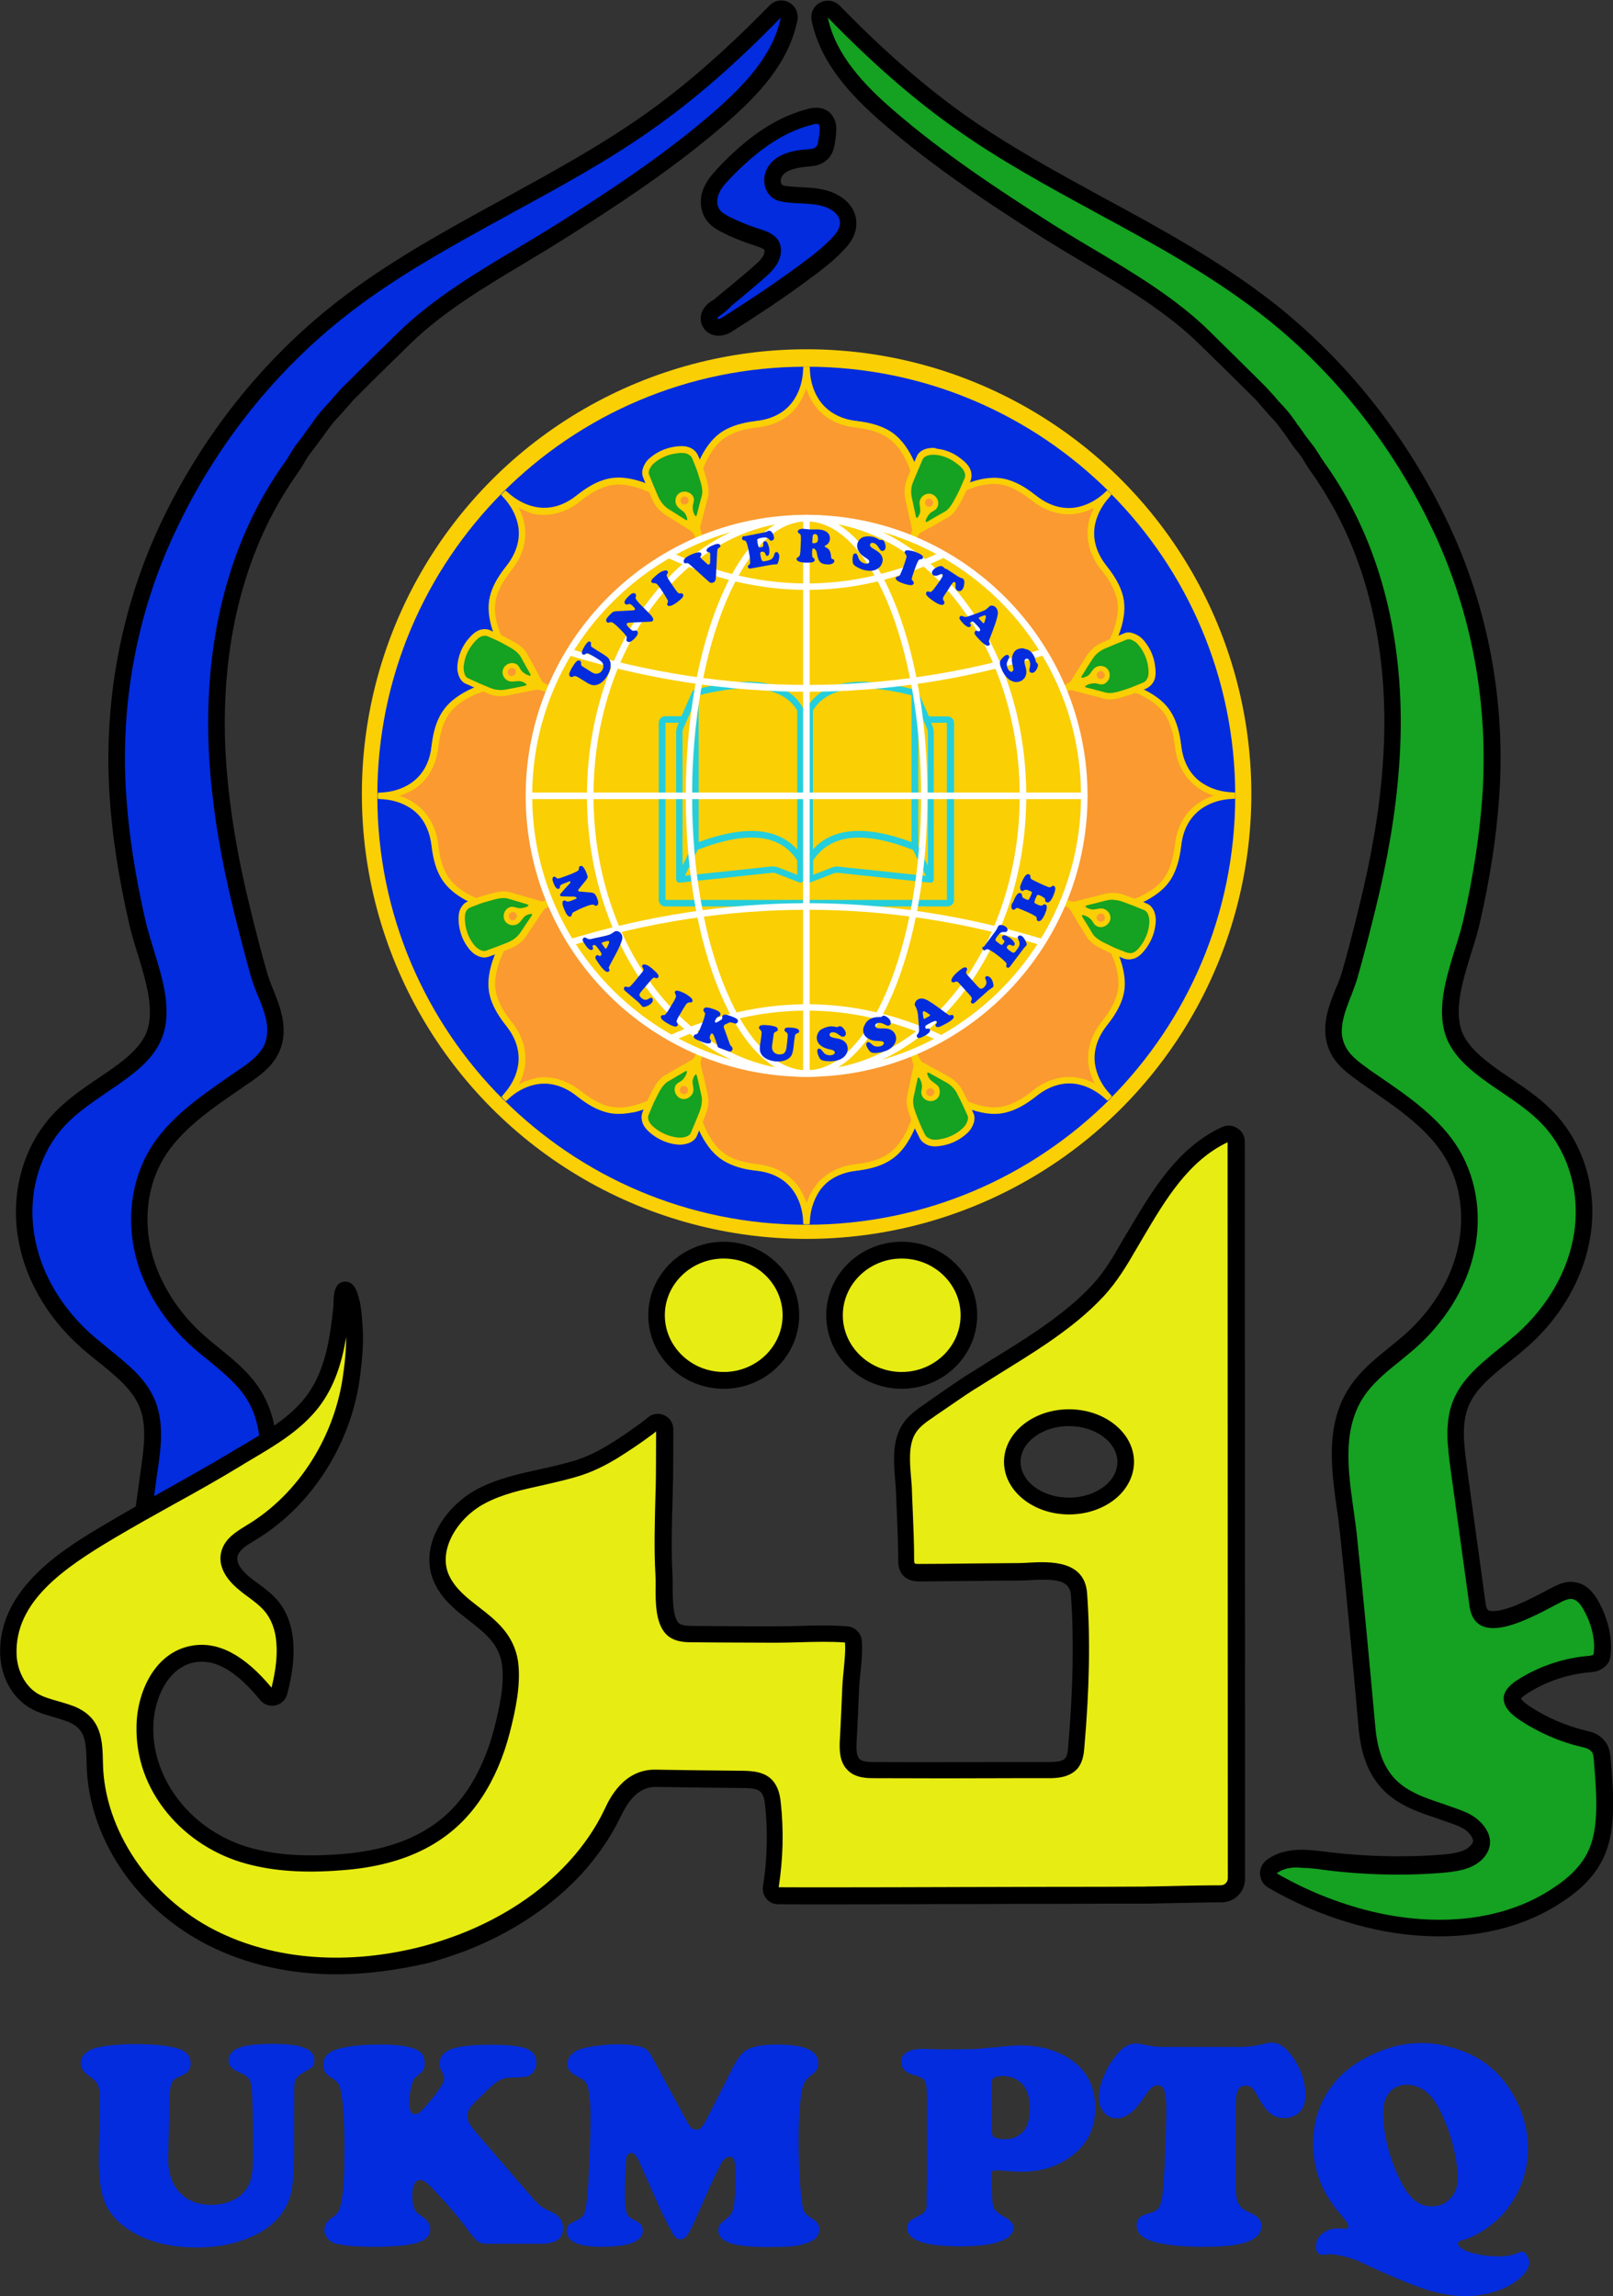 <?xml version="1.0" encoding="utf-8"?>
<!-- Generator: Adobe Illustrator 28.0.0, SVG Export Plug-In . SVG Version: 6.00 Build 0)  -->
<svg version="1.1" id="Layer_1" xmlns="http://www.w3.org/2000/svg" xmlns:xlink="http://www.w3.org/1999/xlink" x="0px" y="0px"
	 viewBox="0 0 739.5 1052.5" style="enable-background:new 0 0 739.5 1052.5;" xml:space="preserve">
<rect x="0" y="0" width="739.5" height="1052.5" fill="#333333" stroke="none"/>
<style type="text/css">
	.st0{fill:#022CDE;}
	.st1{fill:#15A121;}
	.st2{fill:#E7EC13;}
	.st3{fill:#FACF04;}
	.st4{fill:#FA9A31;}
	.st5{fill:#25CEDB;}
	.st6{fill:#FFFFFF;}
</style>
<g id="Logo">
	<g>
		<g>
			<path class="st0" d="M329.4,150.1c-2.7,0-4.1-1.9-4.3-3.6c-0.1-1.3,0.3-2.5,1.3-3.7c0.8-0.9,1.7-1.5,2.5-1.9
				c0.3-0.2,0.7-0.4,0.8-0.6c2.5-2,4.8-4,7.3-6c3.2-2.7,6.5-5.4,9.7-8.2c2.7-2.3,5.1-4.3,6.8-7.2c1-1.9,1.5-4.8,0.2-6.6
				c-1.3-1.9-4.3-2.8-7.1-3.7l-1-0.3c-4.6-1.5-9.2-3.4-13.5-5.7c-1.8-1-3.9-2.2-5.3-4.3c-1.8-2.7-2.2-6.3-1-9.8
				c1.2-3.4,3.5-6.1,5.7-8.5c13.2-14.1,25.3-22.3,38.2-25.9l0.5-0.2c0.8-0.2,1.7-0.5,2.6-0.7c0.5-0.2,1-0.2,1.6-0.2
				c1.9,0,3,0.8,3.7,1.5c0.7,0.7,1.6,2,1.5,4.2c0,2.4-0.3,4.7-0.7,7c-0.3,1.5-0.8,3.3-2.3,4.6c-1.9,1.7-4.3,1.9-5.6,2
				c-10.1,0.7-15.4,3.5-16.7,8.9c-0.6,2.6,0.5,5.4,2.4,6.6c1.3,0.7,3,1,4.6,1.2c1.7,0.2,3.5,0.3,5.4,0.4c3.6,0.2,7.3,0.3,11,1.3
				c5,1.3,10.9,4.9,11.2,11.1c0.1,4.2-2.3,7.4-4.5,9.7c-5,5.4-10.8,9.7-16.5,13.8c-9.9,7.3-21,14.8-35,23.7
				C332.1,149.7,330.6,150,329.4,150.1L329.4,150.1z"/>
			<path d="M329.4,153.9c-4.7,0-7.7-3.5-8.1-6.9c-0.3-2.5,0.5-4.7,2.2-6.7c1.2-1.3,2.3-2.1,3.2-2.6c0.1-0.1,0.2-0.2,0.3-0.2l0.2-0.1
				c1.2-1,2.4-2,3.6-3c1.2-1,2.4-2,3.7-3c3-2.6,6.4-5.3,9.6-8.1l0.2-0.2c2.4-2.1,4.3-3.7,5.7-5.9c0.5-1.2,0.6-2.3,0.5-2.6
				c-0.6-0.8-3.2-1.6-4.9-2.2l-1.2-0.4c-4.7-1.5-9.5-3.5-14.1-5.9c-1.8-1-4.7-2.6-6.7-5.6c-2.4-3.6-3-8.6-1.4-13.2
				c1.5-4.2,4.2-7.3,6.6-9.9c13.6-14.5,26.3-23.1,39.9-27l1.1-0.3c0.6-0.2,1.4-0.4,2.2-0.5c0.9-0.2,1.8-0.2,2.4-0.2
				c2.5,0,4.7,0.9,6.4,2.6l0.1,0.1c1.7,1.9,2.5,4.2,2.5,6.8c0,2.4-0.3,4.8-0.8,7.7c-0.4,1.9-1.1,4.6-3.5,6.7
				c-2.6,2.4-5.9,2.8-7.4,2.9l-0.5,0.1c-12,0.8-12.9,4.6-13.2,6c-0.2,1.1,0.2,2.2,0.7,2.5c0.2,0.1,1,0.5,3,0.6
				c1.7,0.2,3.4,0.3,5.1,0.4c3.7,0.2,7.7,0.3,11.8,1.4c6.3,1.6,13.7,6.4,14,14.7c0.2,5.7-3,9.8-5.5,12.4c-5.1,5.5-11,9.9-17,14.3
				c-10,7.4-21.1,14.9-34.9,23.6C333.8,153.1,331.6,153.9,329.4,153.9L329.4,153.9z M332.2,143.1c-0.3,0.2-0.5,0.4-0.8,0.6
				c-0.1,0.1-0.2,0.1-0.2,0.2l-0.3,0.2c-0.5,0.3-1.1,0.7-1.6,1.2c-0.4,0.4-0.4,0.6-0.4,0.7c0,0,0,0.2,0.5,0.2c0.4,0,0.8-0.1,1-0.2
				l0.2-0.2l0.4-0.2c13.8-8.7,24.8-16.2,34.8-23.5c5.7-4.2,11.2-8.3,15.9-13.3c1.8-1.9,3.5-4.2,3.4-6.9c-0.2-4.3-5.3-6.8-8.3-7.5
				c-3.3-0.9-6.8-1-10.2-1.2c-2-0.1-3.8-0.2-5.6-0.4c-2.7-0.3-4.7-0.8-6.2-1.7c-3.4-2.1-5.1-6.6-4.2-10.8
				c2.5-10.7,15.6-11.6,20.1-11.9l0.2,0c1-0.1,2.3-0.2,3.1-1c0.6-0.5,0.9-1.2,1.1-2.6c0.5-2.4,0.7-4.3,0.7-6.2v-0.1
				c0-0.7-0.2-1.1-0.4-1.4c-0.2-0.2-0.5-0.3-1-0.3c-0.2,0-0.5,0-0.6,0l-0.4,0.1c-0.4,0.1-1,0.2-1.5,0.4c-0.2,0.1-0.5,0.1-0.7,0.2
				l-0.5,0.1c-12.2,3.5-23.8,11.4-36.5,24.8c-2,2.1-4,4.4-4.9,7.1c-0.8,2.3-0.6,4.8,0.5,6.4c0.9,1.4,2.3,2.2,3.9,3.1
				c4.2,2.2,8.6,4,12.8,5.4l1.2,0.4c3.2,1,6.9,2.2,8.9,5.1c2.3,3.2,1.5,7.7,0,10.5l-0.1,0.2c-2,3.4-4.6,5.6-7.4,8l-0.2,0.2
				c-3.3,2.8-6.6,5.6-9.7,8.2c-1.2,1-2.5,2-3.7,3C334.6,141.1,333.4,142.1,332.2,143.1L332.2,143.1z M330.4,146L330.4,146z"/>
		</g>
		<g>
			<path class="st1" d="M660,883.8c-10.8,0-21.9-1.3-32.9-4.1c-15.4-3.8-30.2-9.8-43.8-17.7c-1.1-0.6-1.8-1.8-1.9-3s0.5-2.5,1.5-3.2
				c3.6-2.6,8.1-3.9,13.8-3.9c3.4,0,7,0.5,10.1,0.9c11.2,1.4,22.6,2.2,33.9,2.2c6.5,0,13.1-0.2,19.6-0.7c5.6-0.5,11.8-1.1,15.8-4.7
				c2.2-2,3.2-4.2,2.8-6.5c-0.5-3.4-4-7.2-8.3-9.1c-3.3-1.4-6.7-2.5-10.3-3.8c-9-3-18.3-6.1-24.8-13.6c-5.1-6-8-14-9-25.3
				c-2.4-26.9-5.2-58.1-8.6-89c-0.4-3.6-0.9-7.2-1.4-10.9c-2.6-18.5-5.6-39.6,7.3-56.1c4.5-5.7,10-10.2,15.4-14.5
				c2.4-1.9,4.8-3.9,7.1-5.9c12.6-11.2,21.6-25.5,25.2-40.1c4-16,1.9-32.8-6-45.9c-8-13.5-21.8-23.1-35.1-32.2
				c-2.1-1.4-4.2-2.9-6.2-4.3c-4.5-3.2-9.2-6.9-11.5-12.3c-1.2-2.8-1.7-5.8-1.5-9.1c0.3-5.6,2.5-10.9,4.5-16.2
				c1-2.7,2.1-5.1,2.8-7.5c2.6-9.2,5.2-19.1,8-30.2c5.9-23.8,9.5-45.3,11-65.7c3.7-48-5.4-91.5-26.1-125.9
				c-2.8-4.5-5.1-8.2-7.5-11.5c-0.5-0.7-1.3-1.9-2.3-3.6l-1.1-1.8c-1-1.6-2.3-3.4-3.6-4.9c-0.8-1-1.5-1.9-2.2-2.9
				c-1-1.6-2.2-3.1-3.3-4.6c-0.5-0.7-1-1.4-1.6-2.2c-1.2-1.7-2.8-3.6-5.3-6.2c-1.1-1.2-2.1-2.4-3.1-3.6c-1.6-1.8-3-3.5-4.5-5
				c-8.3-8.2-16.7-16.4-24.9-24.5l-0.2-0.1c-14.9-14.6-34.1-26.1-52.7-37.2c-6.4-3.8-13-7.7-19.2-11.7c-24.4-15.5-50-32.3-73.5-52.7
				c-13.1-11.5-27-25.7-30.9-44.5c-0.3-1.6,0.5-3.3,1.9-4c0.5-0.3,1.1-0.5,1.7-0.5c1,0,1.9,0.4,2.7,1.1c20.2,20.9,39.4,37.5,58.5,51
				c20.2,14.3,42.6,26.4,64.2,38.2c25.7,13.9,52.2,28.4,75.7,46.7c33.7,26.2,61.5,61.1,80.3,101c17.9,38,25.8,80.7,22.8,123.4
				c-1.3,17.8-4.1,36.4-8.8,57c-1,4.3-2.4,8.8-3.8,13.5c-4.2,13.5-8.5,27.3-4,38.8c1.9,4.8,5.6,9.2,11.5,14.1c3.8,3.1,8,6,12.1,8.7
				c6.9,4.7,14.2,9.5,20,16c12.4,13.5,18,33.3,14.9,52.9c-2.8,17.6-12.4,34.6-27.1,47.8c-2.8,2.5-5.7,4.8-8.5,7.1
				c-8.6,6.8-16.6,13.3-20.2,22.6c-3.6,9.2-2.1,19.9-0.8,29.3l1,7.4c2.5,18.4,5.1,36.8,7.6,55.2c0.7,4.8,2.8,6.8,7.2,6.8
				c7.5,0,18.8-5.9,25.5-9.5c1.7-0.9,3.1-1.6,4.3-2.2c1.4-0.7,3.5-1.7,5.9-1.7c0.5,0,0.9,0.1,1.3,0.2c4.2,0.7,6.5,4.5,7.3,5.7
				c4.5,7.3,6.9,16.9,5.5,24.4c-0.1,0.6-0.5,1.2-1.1,1.8c-1.1,1-2.6,1.5-4.1,1.6c-11,0.8-21.6,4.4-31,10.2c-3.1,2-4.8,3.8-4.9,5.4
				c-0.2,2.5,2.8,5,5.4,6.7c8.4,5.6,17.6,9.6,27.5,11.9c2,0.5,4.8,1.1,6.6,3.6c1.5,1.9,1.6,4.2,1.8,5.7c0.7,7.7,1.3,15.6,1.1,23.6
				c-0.2,8.8-1.6,15.5-4.5,21.1c-3.3,6.5-8.9,12.4-17,17.6C699.2,878.6,680.5,883.8,660,883.8L660,883.8z"/>
			<path d="M660,887.6c-11.3,0-22.7-1.4-33.8-4.2c-15.8-3.9-30.8-10-44.7-18.1c-2.2-1.2-3.7-3.6-3.8-6.2c-0.2-2.5,1-4.9,3-6.5
				c4.3-3.2,9.6-4.7,16.2-4.7c3.7,0,7.4,0.5,10.7,0.9c11.1,1.4,22.3,2.1,33.3,2.1c6.8,0,13.2-0.2,19.3-0.7c5.4-0.4,10.5-1,13.5-3.7
				c1.8-1.6,1.7-2.6,1.6-3c-0.3-1.9-2.6-4.7-6.1-6.2c-2.5-1.1-5.3-2-8.2-3l-1.9-0.7c-9-3-19.2-6.3-26.4-14.7
				c-5.7-6.7-8.9-15.4-9.9-27.5c-2.5-28.4-5.3-58.9-8.5-89c-0.3-2.9-0.7-5.8-1.1-8.9l-0.3-1.9c-2.7-19.3-5.8-41.2,8.1-58.9
				c4.8-6.1,10.8-10.9,16-15.1c2.3-1.9,4.7-3.8,7-5.8c12-10.7,20.6-24.2,24-38.2c3.8-15.1,1.8-30.7-5.5-43
				c-7.7-12.9-21.1-22.1-34-31c-1.6-1.1-3.3-2.3-4.9-3.4l-1.3-1c-4.8-3.4-10.2-7.5-12.9-13.9c-1.4-3.3-2-7-1.8-10.8
				c0.3-5.9,2.4-11.3,4.5-16.6l0.3-0.7c0.2-0.6,0.4-1.1,0.7-1.6c0.8-2,1.5-3.8,2-5.5c2.6-9,5.2-18.9,7.9-30.1
				c5.9-23.8,9.5-45,10.9-65c3.6-47.1-5.3-89.9-25.6-123.6c-2.7-4.5-5.1-8.1-7.3-11.2c-0.8-1.1-1.6-2.3-2.5-3.8l-1.1-1.8
				c-0.9-1.5-2.1-3.1-3.3-4.5c-1-1.2-1.7-2.2-2.3-3.1c-0.7-1.1-1.5-2.1-2.2-3.2c-0.3-0.5-0.7-0.9-1-1.4c-0.3-0.4-0.5-0.7-0.8-1
				c-0.3-0.4-0.5-0.8-0.8-1.1c-1.1-1.6-2.6-3.4-4.9-5.8c-0.8-0.9-1.5-1.7-2.2-2.5c-0.3-0.4-0.7-0.8-1-1.1l-0.9-1.1
				c-1.2-1.3-2.2-2.6-3.4-3.7c-8-8-16-15.8-24.9-24.5l-0.2-0.2c-14.8-14.5-34.5-26.2-52-36.6c-7.8-4.6-13.9-8.3-19.3-11.7
				c-24.4-15.5-50.2-32.4-74-53.1c-13.6-11.9-28-26.7-32.1-46.6c-0.6-3.4,0.9-6.7,3.9-8.2c1.1-0.6,2.3-0.9,3.5-0.9
				c2,0,3.9,0.8,5.4,2.2c20.1,20.7,39.1,37.2,58,50.6c19.9,14,41.9,26,63.1,37.6l0.6,0.3c24.4,13.2,52.1,28.3,76.2,47
				c34.2,26.6,62.4,62,81.4,102.4c18.2,38.6,26.2,81.9,23.1,125.3c-1.3,18.2-4.2,37.1-8.9,57.6c-0.9,3.8-2,7.7-3.3,11.7l-0.7,2.2
				c-3.9,12.7-8,25.9-4,36.1c1.7,4.1,5,8.1,10.4,12.5c3.5,2.9,7.5,5.6,11.3,8.2l0.9,0.6c7,4.7,14.2,9.6,20.3,16.3
				c13.2,14.4,19.2,35.4,15.8,56c-3,18.5-13,36.3-28.3,50c-2.5,2.2-5.3,4.6-8.7,7.2c-8.1,6.5-15.8,12.6-19,20.9
				c-3.2,8.2-1.8,18.2-0.6,27.1l0,0.3l1,7.4l7.6,55.2c0.5,3.4,1.3,3.5,3.4,3.5c6.8,0,18.2-6.1,23.7-9l0.9-0.5
				c1.4-0.7,2.5-1.3,3.5-1.8l0.3-0.1c1.6-0.8,4.2-2,7.3-2c0.8,0,1.4,0.1,2,0.2c3.9,0.6,7.2,3.1,9.9,7.5c5.2,8.6,7.5,18.9,6.1,27.1
				c-0.2,1.5-1,2.8-2.3,4c-1.7,1.5-3.9,2.4-6.4,2.6c-10.3,0.8-20.4,4.1-29.2,9.7c-2,1.3-2.8,2.1-3,2.5c0.3,0.4,1.1,1.5,3.6,3.2
				c8,5.3,16.9,9.2,26.2,11.4c2.1,0.5,6,1.3,8.8,5c2.1,2.7,2.3,5.7,2.5,7.4l0,0.2c0.6,7,1.4,15.7,1.1,24.1
				c-0.2,9.4-1.8,16.6-4.9,22.7c-3.7,7.2-9.7,13.5-18.4,19.1C700.9,882.1,681.4,887.6,660,887.6L660,887.6z M585.3,858.7
				c13.3,7.7,27.6,13.5,42.7,17.3c10.6,2.6,21.3,4,32,4c19.9,0,37.9-5,52-14.5c7.6-4.9,12.7-10.2,15.8-16.2c2.5-5,3.8-11.2,4-19.4
				c0.2-8-0.5-16-1.1-23.2l0-0.2c-0.1-1.2-0.2-2.6-1-3.5c-1-1.3-2.6-1.8-4.4-2.2c-10.3-2.4-19.9-6.6-28.8-12.5
				c-1.9-1.3-7.5-5.1-7.1-10.2c0.3-3.8,4-6.6,6.7-8.3c9.9-6.2,21.2-9.9,32.7-10.8c0.8-0.1,1.4-0.3,1.8-0.7c1-6.3-1-14.6-5.1-21.3
				c-0.5-0.9-2.2-3.6-4.6-4c-0.3,0-0.6-0.1-0.7-0.1c-1.4,0-2.9,0.7-4,1.2l-0.2,0.1c-0.9,0.5-2,1-3.3,1.7l-0.9,0.5
				c-9.6,5.1-19.6,9.9-27.2,9.9c-6.3,0-10-3.4-10.9-10.2l-8.7-62.9c-1.3-9.8-2.8-21,1.1-30.9c4-10.2,12.8-17.3,21.3-24.2
				c3.2-2.5,5.9-4.8,8.3-6.9c14-12.6,23.2-28.7,25.9-45.5c3-18.4-2.3-37-13.9-49.7c-5.5-6-12.3-10.6-18.9-15.1l-0.9-0.6
				c-4-2.7-8.1-5.5-11.9-8.6c-6.4-5.2-10.5-10.2-12.7-15.6c-5-12.7-0.5-27.2,3.8-41.2l0.7-2.1c1.2-3.9,2.3-7.6,3.1-11.2
				c4.6-20.2,7.4-38.6,8.7-56.5c2.9-42.1-4.8-84.1-22.4-121.5c-18.5-39.3-45.8-73.8-79.1-99.6c-23.6-18.4-51-33.2-75.2-46.3
				l-0.7-0.4c-21.5-11.7-43.7-23.8-63.9-38.1c-19.2-13.5-38.5-30.3-58.8-51.2c3.7,17.5,17,31.1,29.6,42.1c23.4,20.3,48.9,37,73,52.4
				c5.3,3.3,11.4,7.1,19.1,11.6c17.8,10.6,38,22.6,53.4,37.8l0.2,0.2c8.8,8.7,16.8,16.5,24.8,24.5c1.3,1.3,2.5,2.7,3.8,4.1l0.9,1
				c0.4,0.4,0.7,0.8,1,1.2c0.7,0.8,1.3,1.5,2,2.2c2.6,2.8,4.3,4.8,5.6,6.7c0.2,0.3,0.5,0.7,0.7,1c0.3,0.4,0.6,0.8,0.8,1.2
				c0.3,0.4,0.6,0.9,1,1.3c0.8,1.1,1.6,2.2,2.4,3.4c0.5,0.8,1.2,1.6,2,2.7c1.3,1.7,2.8,3.5,3.9,5.3l1.1,1.7c0.8,1.4,1.6,2.5,2.2,3.4
				c2.3,3.2,4.8,6.9,7.7,11.7c21.2,35.2,30.4,79.5,26.7,128.2c-1.5,20.4-5.1,42.1-11.1,66.3c-2.8,11.3-5.4,21.3-8,30.4
				c-0.6,2.1-1.4,4.1-2.2,6.3c-0.2,0.5-0.4,1.1-0.6,1.6l-0.3,0.7c-1.8,4.7-3.7,9.6-4,14.3c-0.2,2.7,0.2,5.1,1.2,7.4
				c1.9,4.6,6.1,7.8,10.2,10.7l1.3,1c1.6,1.1,3.2,2.2,4.8,3.3c13,8.9,27.8,19.1,36.3,33.4c8.3,14,10.7,31.7,6.4,48.7
				c-3.8,15.4-13.2,30.3-26.4,42.1c-2.4,2.1-4.8,4-7.2,6c-5,4-10.6,8.5-14.9,14c-11.8,15.1-9,35.3-6.5,53.1l0.3,2
				c0.4,3.1,0.8,6.1,1.2,9.1c3.2,30.1,6,60.6,8.6,89.1c0.9,10.4,3.5,17.8,8.1,23.2c5.8,6.8,14.6,9.7,23.1,12.5l1.9,0.7
				c3,1,5.9,2,8.8,3.3c5.6,2.5,9.9,7.3,10.6,12c0.4,2.5,0,6.2-4,9.9c-4.8,4.3-11.5,5.1-18,5.7c-6.2,0.5-12.9,0.8-19.9,0.8
				c-11.3,0-22.9-0.7-34.3-2.2c-3-0.4-6.5-0.9-9.6-0.9C591.9,855.6,588.2,856.6,585.3,858.7L585.3,858.7z M697,778.9L697,778.9
				L697,778.9z"/>
		</g>
		<g>
			<path class="st0" d="M68.1,707.3c-0.7,0-1.3-0.2-1.9-0.6c-1.3-0.7-1.9-2.2-1.7-3.7l4.1-29.9c1.3-9.5,2.8-20.2-0.8-29.3
				c-3.6-9.2-11.7-15.7-20.2-22.6c-2.8-2.3-5.7-4.6-8.5-7.1C24.4,601,14.7,584,12,566.4c-3.1-19.5,2.5-39.3,14.9-52.9
				c5.9-6.4,13.1-11.3,20-16c4.1-2.8,8.3-5.7,12.1-8.7c6-4.8,9.6-9.3,11.5-14.1c4.5-11.4,0.2-25.3-3.9-38.8
				c-1.5-4.7-2.8-9.2-3.8-13.5c-4.7-20.6-7.6-39.2-8.8-57c-3-42.8,4.9-85.5,22.8-123.4c18.8-39.9,46.5-74.8,80.3-101
				c23.5-18.3,50.1-32.7,75.7-46.7c21.6-11.8,43.9-23.9,64.2-38.2c19.1-13.5,38.3-30.1,58.5-51c0.7-0.7,1.7-1.1,2.7-1.1
				c0.6,0,1.2,0.2,1.7,0.4c1.5,0.7,2.2,2.4,1.9,4C358,27.3,344.1,41.5,331,52.9c-23.5,20.5-49.1,37.3-73.5,52.7
				c-6.2,3.9-12.8,7.9-19.2,11.7c-18.6,11.1-37.8,22.6-52.7,37.2c-8.2,8-16.7,16.4-24.9,24.6c-1.6,1.5-3,3.2-4.5,5
				c-1,1.2-2,2.4-3.1,3.5c-2.5,2.6-4.1,4.6-5.3,6.2c-0.6,0.8-1.1,1.5-1.6,2.2c-1.1,1.6-2.2,3.1-3.4,4.6c-0.6,0.9-1.3,1.9-2.2,2.9
				c-1.3,1.6-2.5,3.3-3.5,4.9l-1.1,1.9c-1,1.7-1.8,2.8-2.3,3.6c-2.4,3.3-4.8,6.9-7.5,11.5c-20.7,34.4-29.7,77.9-26.1,125.9
				c1.6,20.4,5.1,41.9,11,65.7c2.8,11.2,5.4,21.1,8,30.2c0.7,2.3,1.6,4.8,2.8,7.5c2.1,5.2,4.2,10.6,4.5,16.2
				c0.2,3.3-0.4,6.3-1.5,9.1c-2.3,5.4-7,9.1-11.5,12.3c-2.1,1.4-4.1,2.9-6.2,4.3c-13.3,9.2-27,18.8-35.1,32.2
				c-7.8,13.1-10,29.8-6,45.9c3.7,14.7,12.7,29,25.2,40.1c2.2,2,4.7,4,7.1,5.9c5.4,4.4,10.9,8.9,15.4,14.5
				c6.8,8.7,9.9,19.4,9.6,33.6c0,1.2-0.6,2.3-1.6,3l-51.4,35C69.6,707.1,68.8,707.3,68.1,707.3L68.1,707.3z"/>
			<path d="M68.1,711.1c-1.5,0-2.9-0.4-4.1-1.2c-2.5-1.6-3.8-4.5-3.4-7.4l4.1-29.8c1.2-8.5,2.7-19-0.6-27.4
				c-3.2-8.2-10.7-14.3-18.7-20.8l-1.9-1.5c-2.3-1.9-4.7-3.8-7-5.9C21.1,603.2,11.1,585.4,8.2,567c-3.3-20.7,2.6-41.6,15.9-56
				c6.2-6.8,13.9-12,20.7-16.6c4-2.7,8.2-5.5,11.9-8.5c5.4-4.4,8.7-8.4,10.4-12.5c4-10.1-0.1-23.4-4-36.2c-1.4-4.4-2.8-9.1-3.9-13.8
				c-4.8-21-7.7-39.9-8.9-57.6c-3-43.4,5-86.7,23.1-125.3c19-40.4,47.1-75.8,81.4-102.4c23.1-18,49.1-32.2,74.1-45.9l2.7-1.5
				C252.9,79,274.9,67,294.8,53c18.9-13.3,37.9-29.9,58-50.5c1.5-1.5,3.4-2.3,5.4-2.3c1.2,0,2.5,0.3,3.5,0.9
				c2.9,1.5,4.5,4.8,3.9,8.1c-4,20-18.5,34.8-32.1,46.7c-24,21-50.8,38.4-74,53.1c-5.4,3.4-11.5,7.1-19.3,11.8
				c-17.4,10.4-37.2,22.2-52,36.7c-8.5,8.3-16.8,16.4-24.9,24.6c-1.2,1.1-2.3,2.4-3.4,3.7l-0.9,1c-1,1.2-2.1,2.4-3.2,3.6
				c-2.1,2.2-3.7,4.1-5,5.9c-0.2,0.3-0.5,0.6-0.7,1c-0.3,0.4-0.6,0.8-0.9,1.2c-1.1,1.6-2.2,3.1-3.4,4.6c-0.6,0.9-1.4,1.9-2.3,3.1
				c-1.2,1.6-2.4,3.1-3.2,4.5l-1.1,1.9c-0.9,1.5-1.7,2.8-2.4,3.8c-2.3,3.2-4.6,6.7-7.4,11.3c-20.2,33.6-29.1,76.4-25.6,123.6
				c1.6,20.4,5.1,41.7,10.9,65c2.6,10.8,5.2,20.6,7.9,30.1c0.6,1.9,1.4,4.1,2.6,7.1l0.1,0.2c2.2,5.5,4.4,11.1,4.7,17.3
				c0.2,3.8-0.4,7.4-1.8,10.7c-2.7,6.5-8.1,10.6-12.9,14c-1.1,0.7-2.1,1.4-3.1,2.1c-1,0.7-2.1,1.5-3.2,2.2
				c-12.9,8.9-26.3,18.2-34,31c-7.3,12.2-9.3,27.9-5.5,43c3.6,14,12.1,27.6,24.1,38.2c1.8,1.6,3.7,3.2,5.6,4.7l2.2,1.8
				c5.3,4.3,10.7,8.8,15.2,14.5c7.4,9.5,10.7,20.9,10.4,36c0,2.4-1.3,4.8-3.4,6.1l-51.5,35C71.1,710.8,69.6,711.1,68.1,711.1
				L68.1,711.1z M358,8c-20.3,20.9-39.6,37.7-58.8,51.2c-20.2,14.3-42.4,26.4-63.9,38.1l-2.7,1.5c-24.8,13.6-50.5,27.6-73.1,45.2
				c-33.3,25.9-60.7,60.3-79.1,99.6C62.7,281,54.9,323,57.9,365.1c1.2,17.4,4,35.8,8.7,56.5c1,4.4,2.4,8.9,3.7,13.2
				c4.4,14.2,8.9,28.7,3.8,41.4c-2.2,5.4-6.2,10.4-12.7,15.6c-4,3.2-8.3,6.2-12.4,8.9c-6.7,4.6-13.7,9.3-19.4,15.4
				c-11.7,12.7-16.9,31.3-13.9,49.7c2.6,16.7,11.8,32.9,25.9,45.6c2.2,1.9,4.5,3.8,6.8,5.7l1.8,1.5c8.8,7.1,17.2,13.8,21.1,23.9
				c4,10.3,2.4,21.9,1,31.2l-4.1,29.8l51.2-34.8c0.2-13.3-2.5-23.1-8.8-31c-4-5-9.1-9.2-14-13.3l-2.1-1.7c-2-1.6-4-3.2-5.9-4.9
				c-13.1-11.6-22.5-26.5-26.4-42c-4.3-17-1.9-34.8,6.4-48.8c8.6-14.3,22.7-24,36.2-33.4c1.1-0.7,2.1-1.4,3.1-2.1
				c1-0.7,2.1-1.5,3.2-2.2c4.1-2.9,8.2-6.1,10.2-10.6c0.9-2.2,1.3-4.7,1.2-7.4c-0.2-4.9-2.2-9.9-4.2-14.8l-0.1-0.1
				c-1.3-3.2-2.2-5.7-2.9-7.9c-2.7-9.6-5.3-19.5-8-30.4c-5.9-23.8-9.5-45.4-11.1-66.3c-3.6-48.8,5.6-93.1,26.7-128.2
				c2.9-4.7,5.3-8.5,7.7-11.7c0.6-0.8,1.3-2,2.1-3.3l1.1-1.8c1.1-1.8,2.4-3.6,3.8-5.3c0.9-1.1,1.5-1.9,2-2.7l0.1-0.2
				c1.1-1.5,2.2-3,3.3-4.5c0.3-0.4,0.6-0.9,1-1.4c0.2-0.3,0.4-0.6,0.6-0.9c1.5-2,3.3-4.2,5.6-6.6c1-1.1,2-2.2,2.9-3.3l1-1.1
				c1.3-1.5,2.5-2.9,3.9-4.2c8.1-8.1,16.4-16.2,24.9-24.5c15.5-15.1,35.6-27.2,53.4-37.8c7.7-4.6,13.8-8.3,19.1-11.6
				c22.9-14.5,49.4-31.7,73-52.4C341,39.1,354.4,25.5,358,8L358,8z M119.4,668.8C119.4,668.8,119.4,668.8,119.4,668.8
				C119.4,668.8,119.4,668.8,119.4,668.8z"/>
		</g>
		<g>
			<path class="st2" d="M566.6,523.1c0-2.6-2.7-4.3-5-3.2c0,0,0,0,0,0c-19.3,8.9-30.5,27.8-40.8,45.3c-5.5,9.2-10.4,18.6-17.8,26.6
				c-7.5,8-16.3,14.8-25.4,21c-11,7.4-22.5,14.2-33.7,21.3c-5.6,3.7-10.9,7.5-16.5,11.2c-4.3,3-8.9,5.7-11.5,10.6
				c-4.3,8.2-1.9,19.3-1.6,28.1c0.4,10.4,1,20.8,1,31.2c0.1,3.9,1.9,5.4,5.8,5.4c15.4-0.1,30.8-0.2,46.2-0.3
				c9.5-0.1,26.2-3.2,27.2,10.4c1.7,23.2,0.7,47.2-1.3,70.4c-0.2,2.4-0.5,4.9-1.9,6.8c-2.4,3.1-6.9,3.4-10.8,3.4
				c-26.6,0.1-53.2,0.2-79.7,0.1c-3.4,0-7.3-0.2-9.7-2.6c-2.5-2.5-2.5-6.6-2.4-10.2c0.5-8.5,0.8-17,1.2-25.5
				c0.3-6.5,1.7-14.3,1.2-21c-0.1-1.6-1.4-2.8-3-3c-10.9-0.9-21.9,0-32.8,0c-12.7,0-25.3-0.2-38-0.2c-3.4,0-7.2-0.2-9.5-2.8
				c-4.7-5.3-3.3-18-3.6-24.6c-0.8-14.8-0.1-29.7,0.3-44.5c0-1.7,0.1-14.6,0.1-22.2c0-2.8-3.2-4.3-5.3-2.6c-1.2,1-2.3,2-3.5,2.8
				c-3.2,2.3-6.4,4.6-9.7,6.8c-6.3,4.2-13,8.1-20.3,10.6c-15,5-31.3,5.8-45.4,13.2c-13.7,7.2-24.5,24-17.9,38
				c7.4,15.9,28.4,19,31.2,38.3c1.4,10-1.2,21.5-3.7,31.3c-2.6,10.1-6.6,20-12.4,28.7c-14.2,21.5-36.4,29.6-61.1,31.5
				c-14.2,1.1-28.8,0.9-42.6-2.9c-26.8-7.3-48.3-31-47.6-59.6c0.3-13.5,7.2-30.2,22-32.8c13.3-2.4,24.8,7.8,33.7,18.7
				c1.7,2.1,5.1,1.4,5.8-1.3c1.9-7.5,3.2-15.2,2.6-22.9c-0.4-6.1-2.5-12.3-6.5-16.9c-3.3-3.8-7.7-6.4-11.5-9.5
				c-4.2-3.3-8.9-8.6-7.2-14.3c1.3-4.5,6-7.1,10-9.5c25.7-15.4,42.6-43.6,46.1-73.1c0.8-6.8,1.4-13.8,1-20.6
				c-0.2-4.2-0.4-8.6-1.5-12.6c-0.2-0.9-1.3-5.1-2.7-5c-1.6,0.2-1.4,6-1.6,7.4c-1.6,15.3-3.9,31.6-13.6,44.2
				c-9,11.5-22.5,18.5-34.8,25.9c-19.1,11.6-39,21.9-58.2,33.3c-20.5,12.2-47.3,29-46.2,56.5c0.3,8.2,4.2,16.5,11.2,20.8
				c5.3,3.2,11.6,4,17.4,6.2c10.7,4.3,10.8,12.6,11,22.7c0.7,33.7,23.5,64.6,53.5,79.9s66,16.1,98.5,7.4c5.6-1.5,11.2-3.3,16.6-5.4
				c19.4-7.5,37.4-18.8,51.5-34.2c6.9-7.5,12.9-16.1,17.3-25.3c3.9-8.2,9.5-15.9,19.6-15.7c13.3,0.2,26.6,0.4,40,0.5
				c2.6,0.1,5.3,0.1,7.7,1c4.2,1.6,5.6,5.5,6,9.6c1.4,13,1.1,26.1-1,39c-0.3,2,1.2,3.8,3.2,3.8c29.2,0.1,58.5-0.1,87.7-0.1
				c26.7-0.1,53.5-0.1,80.2-0.2c1.8,0,23.8-0.7,35.3-0.7c3.9,0,7-3.1,7-7L566.6,523.1L566.6,523.1z M490.1,690.4
				c-14.4,0-26-9.1-26-20.2s11.7-20.2,26-20.2s26,9.1,26,20.2C516.1,681.3,504.5,690.4,490.1,690.4z"/>
			<path d="M154.2,905c-21.3,0-41.4-4.5-58.9-13.4c-33.1-16.8-55-49.5-55.6-83.2c-0.2-10.8-0.7-16-8.6-19.2c-2-0.8-4.2-1.4-6.4-2.1
				c-3.8-1.1-7.8-2.2-11.5-4.5c-7.7-4.8-12.7-13.9-13.1-24c-1.2-30.6,29.7-49,48.1-59.9c9.1-5.4,18.5-10.7,27.5-15.7
				c10.1-5.7,20.6-11.5,30.7-17.6c1.8-1.1,3.6-2.2,5.4-3.2c10.3-6.1,21.1-12.5,28.3-21.8c9.1-11.7,11.3-27.3,12.8-42.2
				c0-0.2,0-0.6,0-1c0.1-3.6,0.3-9.1,4.8-9.7h0.1c4.7-0.5,6.2,5.3,6.8,7.8c1.1,4,1.3,8.2,1.6,12.3l0.1,1c0.4,7.5-0.3,15-1.1,21.3
				c-3.7,31.3-22.1,60.4-47.9,75.9l-0.8,0.5c-3.3,2-6.6,4-7.5,6.8c-1.2,3.9,3.2,8.1,5.9,10.2c1.2,0.9,2.3,1.8,3.6,2.7
				c2.9,2.1,5.9,4.4,8.5,7.3c4.2,4.8,6.9,11.6,7.4,19.1c0.6,7-0.2,14.4-2.7,24.1c-0.7,2.6-2.7,4.6-5.3,5.2c-2.7,0.6-5.4-0.3-7.1-2.4
				c-11.1-13.5-20.7-19-30.1-17.3c-12,2.2-18.6,16.3-18.9,29.2c-0.7,25.1,18.2,48.6,44.8,55.9c11.6,3.2,24.7,4.1,41.3,2.8
				c27.3-2.1,46.3-11.8,58.2-29.8c5.2-7.9,9.2-17.2,11.9-27.5c2.6-10.2,4.9-20.8,3.6-29.8c-1.4-9.3-7.7-14.2-15-19.9
				c-6-4.7-12.3-9.5-15.9-17.3c-7.6-16.2,4.3-34.9,19.6-43c9.1-4.8,19.1-7,28.7-9.1c5.8-1.3,11.7-2.6,17.3-4.4
				c5.9-2,12.1-5.2,19.4-10.1c3.2-2.1,6.5-4.5,9.6-6.7c0.7-0.5,1.4-1.1,2.2-1.7c0.4-0.3,0.8-0.6,1.2-1c2.1-1.7,5-2,7.5-0.8
				c2.5,1.2,4,3.7,4,6.4c0,9.2-0.1,20.6-0.1,22.2c-0.1,2.8-0.2,5.7-0.2,8.5c-0.4,11.7-0.7,23.8-0.1,35.7c0.1,1.6,0.1,3.5,0.1,5.4
				c0,5.5,0,13.8,2.6,16.8c1.1,1.3,4,1.5,6.6,1.5c4.3,0,8.5,0.1,12.7,0.1c8.3,0.1,16.8,0.1,25.2,0.1c3.6,0,7.3-0.1,10.9-0.2
				c7.2-0.2,14.8-0.4,22.2,0.2c3.4,0.3,6.2,3.1,6.5,6.5c0.4,4.7-0.1,9.7-0.6,14.5c-0.2,2.5-0.5,4.8-0.6,6.9
				c-0.4,8.3-0.7,17-1.2,25.5c-0.1,2.8-0.1,5.9,1.3,7.3c1.3,1.4,4.3,1.5,7,1.5c21.2,0.1,42.8,0,63.7,0l16,0c3.3,0,6.5-0.2,7.8-1.9
				c0.8-1,1-2.8,1.2-4.8c2.3-26.8,2.7-49.6,1.3-69.7c-0.5-6.8-6.2-7.7-18.7-7c-1.6,0.1-3.2,0.2-4.7,0.2c-7.7,0-15.4,0.1-23.1,0.2
				c-7.7,0.1-15.4,0.1-23.1,0.2c-6,0-9.4-3.2-9.6-9.1v-0.2c0-7.1-0.3-14.3-0.6-21.4c-0.1-3.2-0.3-6.4-0.4-9.7
				c-0.1-1.9-0.2-4-0.4-6.2c-0.6-7.8-1.4-16.6,2.5-23.9c2.7-5.2,7.3-8.2,11.3-11c0.5-0.3,0.9-0.6,1.4-1c2.2-1.5,4.4-3,6.5-4.5
				c3.2-2.2,6.6-4.6,10-6.8c4.2-2.6,8.4-5.2,12.4-7.8c7-4.3,14.3-8.8,21.2-13.5c10.5-7.2,18.4-13.7,24.7-20.4
				c5.8-6.2,10-13.3,14.3-20.9c1-1.7,2-3.4,3-5c10.4-17.5,22.1-37.4,42.4-46.8h0c2.3-1.1,4.9-1,7.1,0.4c2.2,1.3,3.5,3.7,3.5,6.2
				l0.1,337.9c0,6-4.8,10.8-10.8,10.8c-8.1,0-21.2,0.4-29.1,0.5c-3.8,0.1-5.7,0.1-6.2,0.1c-13.3,0-26.5,0-39.8,0.1
				c-13.5,0-26.9,0-40.4,0.1c-11.4,0-22.9,0-34.3,0.1c-17.5,0-35.6,0.1-53.4,0c-2.1,0-4.1-0.9-5.4-2.5c-1.3-1.6-1.9-3.7-1.6-5.7
				c2-12.5,2.3-25.2,0.9-37.9c-0.5-4.7-2.2-5.9-3.6-6.4c-1.7-0.7-3.8-0.7-5.9-0.8l-0.6,0c-13-0.1-26.4-0.3-39.9-0.5
				c-6.6,0-11.6,4.1-16.1,13.5c-4.5,9.4-10.5,18.2-17.9,26.3c-13.6,14.8-31.9,27-52.9,35.2c-5.9,2.2-11.6,4.1-17,5.6
				C182.2,903.1,167.9,905,154.2,905L154.2,905z M158.7,612.9c-1.9,11.5-5.3,22.7-12.6,32.2c-8.2,10.5-19.5,17.2-30.5,23.7
				c-1.8,1.1-3.6,2.1-5.3,3.2c-10.2,6.2-20.7,12.1-30.9,17.7c-9,5-18.3,10.2-27.4,15.6c-23,13.7-45.3,29-44.4,53.1
				c0.3,7.5,3.9,14.3,9.4,17.8c2.8,1.7,6.1,2.6,9.6,3.6c2.4,0.7,4.8,1.4,7.2,2.3c13,5.2,13.2,15.8,13.4,26.1v0.1
				c0.6,30.5,21.3,61.2,51.4,76.5c27.1,13.8,61.2,16.3,95.8,7.2c5.2-1.4,10.6-3.2,16.2-5.3c19.9-7.7,37.3-19.2,50.1-33.2
				c6.9-7.5,12.5-15.7,16.6-24.4c2.1-4.5,8.6-18.1,23.1-17.9c13.5,0.2,27,0.4,40,0.5l0.6,0c2.6,0.1,5.6,0.2,8.5,1.3
				c4.9,1.8,7.7,6.1,8.4,12.8c1.5,13.2,1.1,26.4-0.9,39.3c17.6,0.1,35.5,0,52.8,0c11.5,0,22.9-0.1,34.3-0.1
				c13.4,0,26.9-0.1,40.4-0.1c13.3,0,26.5,0,39.8-0.1c0.5,0,3-0.1,6.1-0.1c7.9-0.2,21.1-0.5,29.3-0.5c1.7,0,3.2-1.4,3.2-3.2
				l-0.1-337.4c-17.9,8.5-28.5,26.3-38.7,43.6c-1,1.7-2,3.4-3,5.1c-4.4,7.6-9,15.4-15.4,22.2c-6.7,7.2-15,14-26,21.5
				c-7.1,4.8-14.4,9.3-21.5,13.7c-4,2.5-8.2,5.1-12.3,7.7c-3.3,2.1-6.6,4.4-9.8,6.6c-2.2,1.5-4.4,3-6.6,4.5c-0.5,0.3-0.9,0.6-1.4,1
				c-3.6,2.4-7,4.8-8.8,8.2c-2.8,5.3-2.2,12.7-1.6,19.7c0.2,2.3,0.4,4.4,0.4,6.5c0.1,3.2,0.3,6.4,0.4,9.6c0.3,7.1,0.6,14.4,0.6,21.7
				c0,1.1,0.3,1.4,0.3,1.5l0,0c0,0,0.4,0.2,1.7,0.2c7.7,0,15.4-0.1,23.1-0.2c7.7-0.1,15.4-0.1,23.1-0.2c1.3,0,2.8-0.1,4.4-0.2
				c9.6-0.5,25.6-1.2,26.7,14.1c1.5,20.5,1.1,43.7-1.3,71c-0.2,2.4-0.6,5.9-2.7,8.8c-3.8,4.9-10.6,4.9-13.8,4.9l-16,0
				c-20.9,0.1-42.5,0.1-63.7,0c-3.3,0-8.8,0-12.4-3.8c-3.8-3.8-3.6-9.6-3.5-13c0.5-8.5,0.8-17.1,1.2-25.5c0.1-2.4,0.4-4.9,0.6-7.3
				c0.4-4.3,0.9-8.7,0.6-12.6c-6.9-0.5-14-0.3-20.9-0.1c-3.6,0.1-7.4,0.2-11.1,0.2c-8.4,0-17-0.1-25.3-0.1c-4.2,0-8.5-0.1-12.7-0.1
				h0c-3,0-8.7,0-12.3-4c-4.6-5.2-4.6-14.5-4.5-21.9c0-1.9,0-3.6-0.1-5c-0.7-12.1-0.3-24.4,0-36.3c0.1-2.8,0.2-5.7,0.2-8.5
				c0-1.2,0.1-8.6,0.1-21c-0.1,0-0.1,0.1-0.2,0.2c-0.8,0.7-1.7,1.4-2.6,2c-3.1,2.3-6.4,4.6-9.8,6.8c-7.9,5.3-14.6,8.8-21.2,11
				c-6,2-12.2,3.3-18.1,4.7c-9.5,2.1-18.5,4-26.7,8.4c-12.3,6.5-21.7,21.3-16.3,33c2.9,6.1,8.1,10.2,13.7,14.5
				c7.5,5.8,16,12.4,17.9,24.8c1.4,10.3-1,21.9-3.8,32.8c-2.9,11.2-7.2,21.2-12.9,29.8c-13.3,20.1-34.2,31-64,33.2
				c-17.5,1.4-31.4,0.4-43.9-3c-14.1-3.8-26.9-12-36-23c-9.8-11.8-14.7-25.7-14.3-40.4c0.3-15.4,8.4-33.5,25.2-36.5
				c12.1-2.2,24.1,4.1,36.7,19.2c2-8.3,2.7-14.7,2.2-20.6c-0.4-5.9-2.4-11.1-5.6-14.7c-2-2.3-4.5-4.2-7.2-6.2
				c-1.3-0.9-2.6-1.9-3.8-2.9c-9.3-7.4-9.8-14.1-8.5-18.4c1.7-5.7,6.8-8.7,10.8-11.2l0.8-0.5c23.9-14.3,40.8-41.3,44.3-70.3
				C158.2,624.1,158.7,618.5,158.7,612.9L158.7,612.9z M490.1,694.2c-16.4,0-29.8-10.8-29.8-24.1s13.4-24.1,29.8-24.1
				s29.8,10.8,29.8,24.1c0,5.5-2.3,10.8-6.5,15.1C507.7,690.9,499.2,694.2,490.1,694.2L490.1,694.2z M490.1,653.7
				c-12.2,0-22.2,7.4-22.2,16.4s9.9,16.4,22.2,16.4c7,0,13.7-2.5,17.9-6.7c2.8-2.8,4.3-6.2,4.3-9.7
				C512.2,661.1,502.3,653.7,490.1,653.7L490.1,653.7z"/>
			<path class="st2" d="M413.4,632.8c-17,0-30.8-13.4-30.8-29.8s13.9-29.8,30.8-29.8s30.8,13.4,30.8,29.8S430.4,632.8,413.4,632.8z"
				/>
			<path d="M413.4,636.6c-19.1,0-34.6-15.1-34.6-33.7s15.5-33.7,34.6-33.7s34.6,15.1,34.6,33.7S432.5,636.6,413.4,636.6z
				 M413.4,576.9c-14.9,0-27,11.7-27,26s12.1,26,27,26s27-11.7,27-26S428.3,576.9,413.4,576.9z"/>
			<path class="st2" d="M331.8,632.8c-17,0-30.8-13.4-30.8-29.8s13.9-29.8,30.8-29.8s30.8,13.4,30.8,29.8S348.8,632.8,331.8,632.8z"
				/>
			<path d="M331.8,636.6c-19.1,0-34.6-15.1-34.6-33.7s15.5-33.7,34.6-33.7s34.6,15.1,34.6,33.7S350.9,636.6,331.8,636.6z
				 M331.8,576.9c-14.9,0-27,11.7-27,26s12.1,26,27,26s27-11.7,27-26S346.7,576.9,331.8,576.9z"/>
		</g>
		<g>
			<circle class="st3" cx="369.8" cy="364" r="203.9"/>
			<path class="st0" d="M566.3,364.8c-4.8,0.2-9.7,1.5-13.8,4c-6.6,4-10.2,10.9-11,18.4c-0.5,4.8-1.5,9.6-3.8,13.9
				c-2.3,4.5-5.8,7.3-10.1,9.8c-11.5,6.7-26.3,7.5-38.7,3l0-98.5c12.5-4.5,27.2-3.7,38.7,3c4.3,2.5,7.8,5.4,10.1,9.8
				c2.3,4.3,3.2,9.1,3.8,13.9c0.9,7.5,4.5,14.4,11,18.4C556.6,363.3,561.4,364.5,566.3,364.8c0-0.1,0-0.1,0-0.1
				c0-54.2-22-103.4-57.5-138.9c-3.3,3.6-5.8,7.9-6.9,12.7c-1.8,7.5,0.5,14.9,5.2,20.8c3,3.8,5.7,7.9,7.2,12.5
				c1.5,4.8,1.1,9.3-0.2,14.1c-3.5,12.9-13.3,23.9-25.3,29.5l-69.7-69.6c5.6-12,16.6-21.8,29.5-25.3c4.8-1.3,9.3-1.7,14.1-0.2
				c4.6,1.4,8.7,4.2,12.5,7.2c5.9,4.7,13.4,7,20.9,5.2c4.8-1.1,9.1-3.7,12.7-7c-35.6-35.6-84.7-57.6-139-57.6
				c0.2,4.9,1.5,9.7,4,13.9c4,6.6,10.9,10.2,18.4,11c4.8,0.6,9.6,1.5,13.9,3.8c4.5,2.4,7.3,5.8,9.8,10.1c6.7,11.5,7.5,26.3,3,38.7
				l-98.5,0c-4.5-12.5-3.7-27.2,3-38.7c2.5-4.3,5.4-7.8,9.8-10.1c4.3-2.3,9.1-3.2,13.9-3.8c7.5-0.9,14.4-4.5,18.4-11
				c2.6-4.2,3.8-9,4-13.9c-54.3,0-103.4,22-139,57.6c3.6,3.3,7.9,5.8,12.7,6.9c7.5,1.8,14.9-0.5,20.9-5.2c3.8-3,7.9-5.7,12.5-7.2
				c4.8-1.5,9.3-1.1,14.1,0.2c12.9,3.4,23.9,13.3,29.5,25.3l-69.6,69.7c-12-5.6-21.8-16.6-25.3-29.5c-1.3-4.8-1.7-9.3-0.2-14.1
				c1.4-4.6,4.2-8.7,7.2-12.5c4.7-5.9,7-13.4,5.2-20.9c-1.1-4.8-3.7-9.1-7-12.7c-35.5,35.6-57.5,84.7-57.5,138.9c0,0,0,0,0,0.1
				c4.9-0.2,9.7-1.5,13.8-4c6.6-4,10.2-10.9,11-18.4c0.6-4.8,1.5-9.6,3.8-13.9c2.4-4.5,5.8-7.3,10.1-9.8c11.5-6.7,26.3-7.5,38.7-3
				l0,98.5c-12.5,4.5-27.2,3.7-38.7-3c-4.3-2.5-7.8-5.4-10.1-9.8c-2.3-4.3-3.2-9.1-3.8-13.9c-0.9-7.5-4.5-14.4-11-18.4
				c-4.1-2.5-9-3.8-13.8-4c0,54.2,22,103.3,57.6,138.9c3.2-3.6,5.7-7.9,6.9-12.6c1.8-7.5-0.5-14.9-5.2-20.9c-3-3.8-5.7-7.9-7.2-12.5
				c-1.5-4.8-1.1-9.3,0.2-14.1c3.4-12.9,13.3-23.9,25.3-29.5l69.7,69.6c-5.6,12-16.6,21.8-29.5,25.3c-4.8,1.3-9.3,1.7-14.1,0.2
				c-4.6-1.4-8.7-4.2-12.5-7.2c-5.9-4.7-13.4-7-20.9-5.2c-4.7,1.1-9,3.6-12.6,6.9c35.6,35.5,84.6,57.5,138.9,57.5
				c-0.2-4.8-1.5-9.6-4-13.7c-4-6.6-10.9-10.2-18.4-11c-4.8-0.5-9.6-1.5-13.9-3.8c-4.5-2.3-7.3-5.8-9.8-10.1
				c-6.7-11.5-7.5-26.3-3-38.7l98.5,0c4.5,12.5,3.7,27.2-3,38.7c-2.5,4.3-5.4,7.8-9.8,10.1c-4.3,2.3-9.1,3.2-13.9,3.8
				c-7.5,0.9-14.4,4.5-18.4,11c-2.5,4.1-3.8,8.9-4,13.7c54.2,0,103.3-22,138.9-57.5c-3.6-3.2-7.9-5.7-12.6-6.9
				c-7.5-1.8-14.9,0.5-20.9,5.2c-3.8,3-7.9,5.7-12.5,7.2c-4.8,1.5-9.3,1.1-14.1-0.2c-12.9-3.5-23.9-13.3-29.5-25.3l69.6-69.7
				c12,5.6,21.8,16.6,25.3,29.5c1.3,4.8,1.7,9.3,0.2,14.1c-1.4,4.6-4.2,8.7-7.2,12.5c-4.7,5.9-7,13.4-5.2,20.9
				c1.1,4.7,3.6,9,6.9,12.6C544.3,468.2,566.3,419.1,566.3,364.8L566.3,364.8z"/>
			<path class="st4" d="M392.1,535.2c4.7-0.5,9.5-1.5,13.8-3.7c4.4-2.3,7.3-5.8,9.8-10.1c6.6-11.5,7.4-26.1,3-38.4l-97.8,0
				c-4.4,12.4-3.6,27,3,38.4c2.5,4.3,5.3,7.7,9.8,10.1c4.2,2.2,9.1,3.2,13.8,3.7c7.5,0.9,14.3,4.4,18.3,11c2.5,4.1,3.8,8.8,4,13.6
				c0,0,0,0,0,0s0,0,0,0c0.2-4.8,1.5-9.5,4-13.6C377.8,539.6,384.6,536,392.1,535.2L392.1,535.2z"/>
			<path class="st3" d="M371.2,561.2h-1.5l-1.4,0l-0.1-1.4c-0.2-4.8-1.5-9.2-3.8-12.9c-3.5-5.7-9.6-9.4-17.2-10.3
				c-4.1-0.5-9.5-1.4-14.3-3.9c-4.2-2.2-7.4-5.5-10.4-10.6c-6.7-11.6-7.9-26.4-3.1-39.7l0.4-1l99.9,0l0.4,1
				c4.8,13.3,3.6,28.1-3.1,39.7c-3,5.2-6.2,8.4-10.4,10.6c-4.8,2.5-10.2,3.4-14.3,3.9l0,0c-7.6,0.9-13.7,4.5-17.2,10.3
				c-2.2,3.7-3.6,8.1-3.8,12.9L371.2,561.2L371.2,561.2z M321.9,484.4c-4,12-2.8,25.8,3.2,36.2c2.7,4.7,5.5,7.5,9.2,9.5
				c4.4,2.3,9.4,3.1,13.3,3.6c8.5,1,15.4,5.1,19.4,11.7c1.1,1.9,2.1,3.9,2.8,6.1c0.7-2.2,1.6-4.2,2.8-6.1c4-6.5,10.9-10.7,19.4-11.7
				l0,0c3.9-0.5,8.9-1.3,13.3-3.6c3.7-2,6.5-4.8,9.2-9.5c6-10.4,7.2-24.2,3.2-36.2L321.9,484.4L321.9,484.4z"/>
			<path class="st4" d="M265.1,501.1c3.7,3,7.8,5.7,12.4,7.1c4.8,1.5,9.2,1.1,14-0.2c12.8-3.4,23.7-13.2,29.3-25.1l-69.1-69.1
				c-11.9,5.6-21.6,16.5-25.1,29.3c-1.3,4.8-1.7,9.2-0.2,14c1.4,4.6,4.1,8.7,7.1,12.4c4.7,5.9,7,13.2,5.2,20.7
				c-1.1,4.7-3.6,8.9-6.8,12.5c0,0,0,0,0,0c3.6-3.2,7.8-5.7,12.5-6.8C251.8,494.1,259.2,496.4,265.1,501.1L265.1,501.1z"/>
			<path class="st3" d="M283.7,510.6c-2.3,0-4.5-0.3-6.6-1c-5.2-1.6-9.6-4.8-12.9-7.4l0,0c-6-4.7-12.9-6.5-19.4-4.9
				c-4.2,1-8.3,3.2-11.8,6.5l-1.1,1l-2-2l0.9-1.1c3.2-3.6,5.5-7.6,6.4-11.8c1.6-6.5-0.2-13.5-4.9-19.4c-2.6-3.3-5.8-7.7-7.4-12.9
				c-1.4-4.5-1.3-9.1,0.2-14.8c3.5-12.9,13.1-24.2,25.9-30.2l0.9-0.5l70.6,70.6l-0.5,1c-6,12.7-17.3,22.4-30.2,25.9
				C288.9,510.2,286.2,510.6,283.7,510.6L283.7,510.6z M249.5,493.8c5.7,0,11.4,2.1,16.5,6.1l0,0c3.1,2.4,7.2,5.4,11.9,6.9
				c4,1.2,8,1.2,13.2-0.2c11.6-3.1,22.2-12,27.9-23.3l-67.6-67.6c-11.3,5.7-20.2,16.3-23.3,27.9c-1.4,5.2-1.5,9.2-0.2,13.2
				c1.5,4.7,4.4,8.9,6.9,11.9c5.3,6.7,7.2,14.5,5.5,22c-0.5,2.1-1.3,4.2-2.4,6.3c2-1.1,4.2-1.9,6.3-2.4
				C245.8,494,247.7,493.8,249.5,493.8L249.5,493.8z"/>
			<path class="st4" d="M199.4,387.1c0.6,4.7,1.5,9.5,3.7,13.8c2.3,4.4,5.8,7.3,10.1,9.8c11.4,6.6,26.1,7.4,38.4,3l0-97.8
				c-12.4-4.4-27-3.6-38.4,3c-4.3,2.5-7.7,5.3-10.1,9.8c-2.2,4.2-3.2,9.1-3.7,13.8c-0.9,7.5-4.4,14.3-11,18.3
				c-4.1,2.5-8.9,3.8-13.7,4c0,0,0,0,0,0c4.8,0.2,9.6,1.5,13.7,4C194.9,372.8,198.5,379.7,199.4,387.1L199.4,387.1z"/>
			<path class="st3" d="M235.4,418c-8.1,0-16.1-2-23-6c-5.1-3-8.4-6.2-10.6-10.4c-2.5-4.8-3.4-10.2-3.9-14.3
				c-0.9-7.6-4.5-13.7-10.3-17.2c-3.7-2.3-8.2-3.6-13-3.8l-1.4-0.1v-2.8l1.4-0.1c4.8-0.2,9.3-1.5,13-3.8c5.7-3.5,9.4-9.6,10.3-17.2
				c0.5-4.1,1.4-9.5,3.9-14.3c2.2-4.2,5.5-7.4,10.6-10.4c11.6-6.7,26.4-7.9,39.7-3.1l1,0.4l0,99.9l-1,0.4
				C246.7,417,241,417.9,235.4,418L235.4,418z M183.1,364.8c2.2,0.7,4.2,1.6,6.1,2.8c6.5,4,10.7,10.9,11.7,19.4
				c0.4,3.9,1.3,8.9,3.6,13.3c2,3.7,4.8,6.5,9.5,9.2c10.4,6,24.2,7.2,36.2,3.2l0-95.6c-12-4-25.8-2.8-36.2,3.2
				c-4.7,2.7-7.5,5.5-9.5,9.2c-2.3,4.4-3.1,9.4-3.6,13.3c-1,8.5-5.1,15.4-11.7,19.4C187.3,363.1,185.3,364.1,183.1,364.8
				L183.1,364.8z"/>
			<path class="st4" d="M233.5,260.1c-3,3.7-5.7,7.8-7.1,12.4c-1.5,4.8-1.1,9.2,0.2,14c3.4,12.8,13.2,23.7,25.1,29.3l69.1-69.1
				c-5.6-11.9-16.5-21.6-29.3-25.1c-4.8-1.3-9.2-1.7-14-0.2c-4.6,1.4-8.7,4.1-12.4,7.1c-5.9,4.7-13.2,7-20.7,5.2
				c-4.7-1.1-9-3.6-12.6-6.9c0,0,0,0,0,0c3.3,3.6,5.8,7.9,6.9,12.6C240.4,246.9,238.1,254.2,233.5,260.1L233.5,260.1z"/>
			<path class="st3" d="M252,317.6l-0.9-0.5c-12.7-6-22.4-17.3-25.9-30.2c-1.5-5.7-1.6-10.3-0.2-14.8c1.6-5.2,4.8-9.6,7.4-12.9l0,0
				c4.7-6,6.5-12.9,4.9-19.4c-1-4.2-3.3-8.4-6.6-11.9l-1-1.1l2-2l1.1,0.9c3.6,3.3,7.7,5.5,11.9,6.5c6.6,1.6,13.5-0.2,19.4-4.9
				c3.3-2.6,7.7-5.8,12.9-7.4c4.5-1.4,9.1-1.3,14.8,0.2c12.9,3.5,24.2,13.1,30.2,25.9l0.5,0.9L252,317.6L252,317.6z M237.8,232.8
				c1.1,2,1.9,4.2,2.4,6.3c1.8,7.5-0.2,15.3-5.5,22l0,0c-2.4,3.1-5.4,7.2-6.9,11.9c-1.2,4-1.2,8,0.2,13.2
				c3.1,11.6,12,22.2,23.3,27.9l67.6-67.6c-5.7-11.3-16.3-20.2-27.9-23.3c-5.2-1.4-9.2-1.5-13.2-0.2c-4.7,1.5-8.9,4.4-11.9,6.9
				c-6.7,5.3-14.5,7.2-22,5.5C241.9,234.6,239.8,233.8,237.8,232.8z"/>
			<path class="st4" d="M347.4,194.4c-4.7,0.6-9.5,1.5-13.8,3.7c-4.4,2.3-7.3,5.8-9.8,10.1c-6.6,11.4-7.4,26.1-3,38.4l97.8,0
				c4.4-12.4,3.6-27-3-38.4c-2.5-4.3-5.3-7.7-9.8-10.1c-4.2-2.2-9.1-3.2-13.8-3.7c-7.5-0.9-14.3-4.4-18.3-11
				c-2.5-4.1-3.8-8.9-4-13.8h0c0,0,0,0,0,0c-0.2,4.9-1.5,9.7-4,13.8C361.7,190,354.9,193.5,347.4,194.4L347.4,194.4z"/>
			<path class="st3" d="M319.8,248.1l-0.4-1c-4.8-13.3-3.6-28.1,3.1-39.7c3-5.1,6.2-8.4,10.4-10.6c4.8-2.5,10.2-3.4,14.3-3.9l0,0
				c7.6-0.9,13.7-4.5,17.2-10.3c2.3-3.7,3.6-8.2,3.8-13.1l0.1-1.4h2.9l0.1,1.4c0.2,4.9,1.5,9.4,3.8,13.1c3.5,5.7,9.6,9.4,17.2,10.3
				c4.1,0.5,9.5,1.4,14.3,3.9c4.2,2.2,7.4,5.5,10.4,10.6c6.7,11.6,7.9,26.4,3.1,39.7l-0.4,1L319.8,248.1L319.8,248.1z M347.6,195.9
				L347.6,195.9c-3.9,0.4-8.9,1.3-13.3,3.6c-3.7,2-6.5,4.8-9.2,9.5c-6,10.4-7.2,24.2-3.2,36.2l95.6,0c4-12,2.8-25.8-3.2-36.2
				c-2.7-4.7-5.5-7.5-9.2-9.5c-4.4-2.3-9.4-3.1-13.3-3.6c-8.5-1-15.4-5.1-19.4-11.7c-1.1-1.9-2.1-3.9-2.8-6.1
				c-0.7,2.2-1.6,4.2-2.8,6.1C363,190.8,356.1,194.9,347.6,195.9L347.6,195.9z"/>
			<path class="st4" d="M474.4,228.5c-3.7-3-7.8-5.7-12.4-7.1c-4.8-1.5-9.2-1.1-14,0.2c-12.8,3.4-23.7,13.2-29.3,25.1l69.1,69.1
				c11.9-5.6,21.6-16.5,25.1-29.3c1.3-4.8,1.7-9.2,0.2-14c-1.4-4.6-4.1-8.7-7.1-12.4c-4.7-5.9-7-13.2-5.2-20.7
				c1.1-4.7,3.6-9,6.9-12.6c0,0,0,0,0,0c-3.6,3.3-7.9,5.8-12.6,6.9C487.7,235.5,480.3,233.2,474.4,228.5L474.4,228.5z"/>
			<path class="st3" d="M487.6,317.6L416.9,247l0.5-0.9c6-12.7,17.3-22.4,30.2-25.9c5.7-1.5,10.3-1.6,14.8-0.2
				c5.2,1.6,9.6,4.8,12.9,7.4l0,0c6,4.7,12.9,6.5,19.4,4.9c4.2-1,8.4-3.3,11.9-6.6l1-1l2,2l-0.9,1.1c-3.3,3.6-5.5,7.7-6.5,11.9
				c-1.6,6.6,0.2,13.4,4.9,19.4c2.6,3.3,5.8,7.7,7.4,12.9c1.4,4.5,1.3,9.1-0.2,14.8c-3.5,12.9-13.1,24.2-25.9,30.2L487.6,317.6
				L487.6,317.6z M420.5,246.4l67.6,67.6c11.3-5.7,20.2-16.3,23.3-27.9c1.4-5.2,1.5-9.2,0.2-13.2c-1.5-4.7-4.4-8.9-6.9-11.9
				c-5.3-6.7-7.2-14.5-5.5-22c0.5-2.1,1.3-4.2,2.4-6.3c-2,1.1-4.2,1.9-6.3,2.4c-7.5,1.8-15.3-0.2-22-5.5c-3.1-2.4-7.2-5.4-11.9-6.9
				c-4-1.2-8-1.2-13.2,0.2C436.8,226.2,426.2,235.1,420.5,246.4z"/>
			<path class="st4" d="M540.1,342.4c-0.5-4.7-1.5-9.5-3.7-13.8c-2.3-4.4-5.8-7.3-10.1-9.8c-11.5-6.6-26.1-7.4-38.4-3l0,97.8
				c12.4,4.4,27,3.6,38.4-3c4.3-2.5,7.7-5.3,10.1-9.8c2.2-4.2,3.2-9.1,3.7-13.8c0.9-7.5,4.4-14.3,11-18.3c4.1-2.5,8.9-3.8,13.7-4
				c0,0,0,0,0,0c-4.8-0.2-9.6-1.5-13.7-4C544.5,356.7,541,349.9,540.1,342.4L540.1,342.4z"/>
			<path class="st3" d="M504.1,418c-5.6,0-11.3-1-16.7-2.9l-1-0.4l0-99.9l1-0.4c13.3-4.8,28.1-3.6,39.7,3.1c5.2,3,8.4,6.2,10.6,10.4
				c2.5,4.8,3.4,10.2,3.9,14.3l0,0c0.9,7.6,4.5,13.7,10.3,17.2c3.7,2.3,8.2,3.6,13,3.8l1.4,0.1v2.8l-1.4,0.1
				c-4.8,0.2-9.3,1.5-13,3.8c-5.7,3.5-9.4,9.6-10.3,17.2c-0.5,4.1-1.4,9.5-3.9,14.3c-2.2,4.2-5.5,7.4-10.6,10.4
				C520.2,416,512.2,418,504.1,418L504.1,418z M489.4,412.6c12,4,25.8,2.8,36.2-3.2c4.7-2.7,7.5-5.5,9.5-9.2
				c2.3-4.4,3.1-9.4,3.6-13.3c1-8.5,5.1-15.4,11.7-19.4c1.9-1.1,3.9-2.1,6.1-2.8c-2.2-0.7-4.2-1.6-6.1-2.8
				c-6.5-4-10.7-10.9-11.7-19.4l0,0c-0.5-3.9-1.3-8.9-3.6-13.3c-2-3.7-4.8-6.5-9.5-9.2c-10.4-6-24.2-7.2-36.2-3.2L489.4,412.6
				L489.4,412.6z"/>
			<path class="st4" d="M506,469.5c3-3.7,5.7-7.8,7.1-12.4c1.5-4.8,1.1-9.2-0.2-14c-3.4-12.8-13.2-23.7-25.1-29.3l-69.1,69.1
				c5.6,11.9,16.5,21.6,29.3,25.1c4.8,1.3,9.2,1.7,14,0.2c4.6-1.4,8.7-4.1,12.4-7.1c5.9-4.7,13.2-7,20.7-5.2
				c4.7,1.1,8.9,3.6,12.5,6.8c0,0,0,0,0,0c-3.2-3.6-5.7-7.8-6.8-12.5C499.1,482.7,501.4,475.3,506,469.5L506,469.5z"/>
			<path class="st3" d="M455.9,510.6c-2.5,0-5.2-0.4-8.2-1.2c-12.9-3.5-24.2-13.1-30.2-25.9l-0.5-1l70.6-70.6l1,0.5
				c12.7,6,22.4,17.3,25.9,30.2c1.5,5.7,1.6,10.3,0.2,14.8c-1.6,5.2-4.8,9.6-7.4,12.9c-4.7,6-6.5,12.9-4.9,19.4
				c1,4.2,3.2,8.3,6.5,11.8l0.9,1l-1,1.1l-1,1l-1-0.9c-3.6-3.2-7.6-5.5-11.8-6.5c-6.5-1.6-13.5,0.2-19.4,4.9
				c-3.3,2.6-7.7,5.8-12.9,7.4C460.3,510.3,458.2,510.6,455.9,510.6L455.9,510.6z M420.6,483.2c5.7,11.3,16.3,20.2,27.9,23.3
				c5.2,1.4,9.2,1.5,13.2,0.2c4.7-1.5,8.9-4.4,11.9-6.9c6.7-5.3,14.5-7.2,22-5.5c2.1,0.5,4.2,1.3,6.3,2.4c-1.1-2-1.9-4.2-2.4-6.3
				c-1.8-7.5,0.2-15.2,5.5-22l0,0c2.4-3.1,5.4-7.2,6.9-11.9c1.2-4,1.2-8-0.2-13.2c-3.1-11.6-12-22.2-23.3-27.9L420.6,483.2
				L420.6,483.2z"/>
			<circle class="st3" cx="369.8" cy="364.7" r="126.6"/>
			<path class="st3" d="M418.6,237.4c0-0.1-0.1-0.3-0.1-0.5c-0.6-2.8-1.2-5.6-1.8-8.4c-0.4-1.8-0.5-3.2-0.3-4.7
				c0.1-1.2,0.5-2.5,1.1-4.1c1.2-2.9,2.6-6.2,4.2-9.9c0.9-2.1,3.4-2.6,4.2-2.8c0.6-0.1,1.2-0.2,1.9-0.2c0.5,0,1.1,0,1.7,0.1
				c3.6,0.4,7,1.9,9.9,4.1c2.1,1.6,4.2,3.5,4.5,5.9c0.3,1.4,0,2.4-0.5,3.5l-0.5,1.2c-0.8,1.9-1.7,4-2.7,5.9c-0.2,0.3-0.4,0.7-0.5,1
				c-1.4,2.6-3.1,5.9-6,7.4c-0.1,0.1-0.3,0.1-0.5,0.2l-2.7,1.5l-1.6,0.9c-1.2,0.7-2.3,1.3-3.1,1.7l-0.1,0.1l-0.1,0l-5.6,3.2
				L418.6,237.4L418.6,237.4z M428.6,231.2c0.2-0.9-0.1-1.7-0.3-2c-0.5-1-1.5-1.6-2.4-1.6h-0.1c-0.8,0-1.6,0.4-2.1,1.1L428.6,231.2
				L428.6,231.2z"/>
			<path class="st3" d="M427.7,208.3c0.5,0,1,0,1.5,0.1c3.3,0.4,6.5,1.7,9.2,3.8c1.5,1.1,3.7,2.9,4,4.9c0.2,1,0,1.7-0.4,2.7
				c-1,2.3-2,4.7-3.2,7c-1.5,2.7-3.1,6.4-5.9,7.9c-0.1,0.1-0.3,0.2-0.5,0.3l-2.7,1.5c-1.7,1-3.6,2.1-4.7,2.7c0,0,0,0-0.1,0l-4,2.3
				L420,237c0-0.1-0.1-0.2-0.1-0.3c-0.6-2.8-1.2-5.6-1.8-8.4c-0.3-1.5-0.5-2.7-0.3-4.2c0.1-1.3,0.5-2.5,1-3.7
				c1.3-3.2,2.8-6.6,4.2-9.9c0.5-1.2,1.9-1.7,3.1-2C426.6,208.3,427.2,208.3,427.7,208.3 M429.2,233.2c0.1-0.1,0.2-0.3,0.4-0.4
				c1.9-2.8-0.5-6.6-3.6-6.6c0,0-0.1,0-0.1,0c-1.6,0-3.1,1.1-3.8,2.4c-0.1,0.3-0.2,0.6-0.3,0.8L429.2,233.2 M427.7,205.3
				c-0.8,0-1.5,0.1-2.2,0.2c-1,0.2-4,0.9-5.2,3.7c-1.7,3.8-3.1,7-4.3,10c-0.7,1.6-1,3.1-1.2,4.5c-0.2,1.7-0.1,3.2,0.3,5.2
				c0.6,3,1.2,5.7,1.8,8.4c0,0.2,0.1,0.4,0.2,0.6l0.9,4.1l0.9,4l3.5-2l3.8-2.1l0.1,0l0.2-0.1c0.8-0.4,1.9-1.1,3.1-1.8l1.6-0.9
				l2.7-1.5c0.1-0.1,0.3-0.2,0.4-0.2c3.3-1.8,5.1-5.3,6.6-8.1c0.2-0.3,0.4-0.7,0.5-1c1-1.9,1.9-4,2.8-6c0.2-0.4,0.4-0.8,0.5-1.2
				c0.5-1.2,0.9-2.5,0.6-4.3c-0.4-2.9-2.8-5.1-5.1-6.8c-3.1-2.4-6.8-3.9-10.6-4.3C428.9,205.4,428.3,205.3,427.7,205.3L427.7,205.3
				L427.7,205.3z"/>
			<path class="st1" d="M442,219.8c-1,2.3-2,4.7-3.2,7c-1.5,2.7-3.1,6.4-5.9,7.9c-1.2,0.6-5.9,3.3-7.9,4.5c-0.8,0.3-0.7-0.4-0.5-0.9
				c0.4-1.1,1.1-2.3,2-3.1c0.9-0.9,2.2-1.1,3-2.3c1.9-2.8-0.5-6.7-3.7-6.6c-1.6,0-3.1,1.1-3.8,2.4c-0.8,1.6-0.2,3.3-0.1,4.9
				c0.1,1.2-0.3,2.2-0.9,3.2c-0.1,0.2-0.5,0.7-0.7,0.6c-0.2-0.1-0.3-0.4-0.4-0.6c-0.6-2.8-1.2-5.6-1.8-8.4c-0.3-1.5-0.5-2.7-0.3-4.2
				c0.1-1.3,0.5-2.5,1-3.7c1.3-3.2,2.8-6.6,4.2-9.9c0.5-1.2,1.9-1.7,3.1-2c1-0.2,2.1-0.2,3.1-0.1c3.3,0.4,6.5,1.7,9.2,3.8
				c1.5,1.1,3.7,2.9,4,4.9C442.6,218.1,442.5,218.8,442,219.8L442,219.8z"/>
			<path class="st4" d="M427.8,230.4c0,0.5-0.2,0.9-0.4,1.3c-0.2,0.2-0.5,0.5-0.9,0.5c-0.2,0.1-0.3,0.1-0.5,0.1
				c-0.7,0-1.4-0.4-1.7-1.1c-0.1-0.2-0.2-0.6-0.2-0.8V230c0.2-0.8,0.9-1.4,1.8-1.4C426.9,228.5,427.8,229.3,427.8,230.4L427.8,230.4
				z"/>
			<path class="st3" d="M508.8,319.1c-0.9,0-1.7-0.1-2.5-0.3c-0.1,0-0.3-0.1-0.5-0.1l-3-0.8l-1.8-0.5c-1.3-0.4-2.6-0.7-3.5-0.9
				l-0.1,0l-0.1,0l-6.3-1.7l3.4-5.4c0.1-0.1,0.1-0.3,0.2-0.4c1.5-2.5,3-4.9,4.6-7.3c1-1.6,1.9-2.6,3.1-3.6c0.9-0.8,2.1-1.5,3.6-2.2
				c2.9-1.3,6.1-2.6,9.9-4.1c0.5-0.2,1-0.3,1.5-0.3c1.1,0,2.2,0.4,3.5,1.2c1.2,0.7,2.1,1.8,2.6,2.5c2.2,2.8,3.7,6.2,4.3,9.8
				c0.4,2.6,0.6,5.4-0.8,7.4c-0.8,1.2-1.6,1.7-2.8,2.2L523,315c-2,0.8-4,1.7-6,2.3c-0.3,0.1-0.7,0.2-1.1,0.4
				C513.7,318.3,511.2,319.1,508.8,319.1L508.8,319.1L508.8,319.1z M506,311.9c0.8-0.5,1.1-1.3,1.2-1.7c0.3-1,0-2.1-0.7-2.8
				c-0.5-0.5-1.2-0.7-2-0.7c-0.1,0-0.2,0-0.4,0L506,311.9L506,311.9z"/>
			<path class="st3" d="M517.4,292.9c0.9,0,1.9,0.5,2.7,1c0.9,0.5,1.6,1.3,2.2,2.1c2.1,2.6,3.5,5.8,4,9.1c0.3,1.9,0.6,4.7-0.6,6.3
				c-0.5,0.8-1.1,1.2-2.1,1.6c-2.3,0.9-4.7,2-7.2,2.8c-2.3,0.7-5.1,1.8-7.6,1.8c-0.7,0-1.4-0.1-2-0.3c-0.1,0-0.3-0.1-0.5-0.1l-3-0.8
				c-1.9-0.5-4-1-5.2-1.4c0,0,0,0-0.1,0l-4.5-1.2l2.4-3.8c0-0.1,0.1-0.2,0.2-0.3c1.5-2.5,3-4.9,4.6-7.3c0.8-1.3,1.6-2.3,2.7-3.2
				c1-0.8,2.1-1.5,3.3-2c3.2-1.4,6.6-2.8,9.9-4.1C516.7,293,517.1,292.9,517.4,292.9 M505,313.7c0.2,0,0.4,0,0.5-0.1
				c3.3-0.7,4.3-5.1,2-7.3c-0.8-0.7-1.9-1.1-3-1.1c-0.5,0-1,0.1-1.4,0.2c-0.3,0.1-0.5,0.2-0.8,0.4L505,313.7 M517.4,289.9
				c-0.7,0-1.4,0.1-2,0.4c-3.8,1.5-7.1,2.9-10,4.2c-1.6,0.7-2.9,1.5-4,2.4c-1.3,1.1-2.3,2.2-3.4,4c-1.6,2.6-3.1,5-4.6,7.3
				c-0.1,0.2-0.2,0.3-0.3,0.5l-2.2,3.6l-2.2,3.4l3.9,1l4.2,1.1l0.1,0l0.3,0.1c0.9,0.2,2.1,0.6,3.5,0.9l1.8,0.5l3,0.8
				c0.2,0,0.3,0.1,0.5,0.1c0.9,0.3,1.9,0.4,2.9,0.4c2.6,0,5.2-0.8,7.5-1.6c0.4-0.1,0.7-0.2,1.1-0.3c2.1-0.7,4.2-1.5,6.2-2.3
				c0.4-0.2,0.8-0.4,1.2-0.5c1.2-0.5,2.4-1.2,3.5-2.7c1.8-2.4,1.5-5.6,1.1-8.5c-0.6-3.9-2.2-7.5-4.6-10.5c-0.6-0.8-1.6-1.9-3-2.8
				C520.1,290.4,518.7,289.9,517.4,289.9L517.4,289.9L517.4,289.9z"/>
			<path class="st1" d="M523.6,313.1c-2.3,0.9-4.7,2-7.2,2.8c-3,0.9-6.6,2.4-9.7,1.5c-1.3-0.4-6.5-1.7-8.8-2.3
				c-0.8-0.4-0.2-0.8,0.3-1c1-0.6,2.4-0.9,3.6-0.9c1.3,0,2.4,0.7,3.7,0.5c3.3-0.7,4.3-5.1,2-7.3c-1.1-1.1-2.9-1.4-4.4-0.9
				c-1.7,0.6-2.5,2.2-3.5,3.5c-0.8,0.9-1.8,1.3-2.9,1.6c-0.3,0.1-0.8,0.2-0.9-0.1c-0.1-0.2,0-0.5,0.2-0.7c1.5-2.5,3-4.9,4.6-7.3
				c0.8-1.3,1.6-2.3,2.7-3.2c1-0.8,2.1-1.5,3.3-2c3.2-1.4,6.6-2.8,9.9-4.1c1.2-0.5,2.5,0.1,3.6,0.8c0.9,0.5,1.6,1.3,2.2,2.1
				c2.1,2.6,3.5,5.8,4,9.1c0.3,1.9,0.6,4.7-0.6,6.3C525.2,312.3,524.6,312.7,523.6,313.1L523.6,313.1z"/>
			<path class="st4" d="M506,310.7c-0.3,0.3-0.8,0.5-1.2,0.6c-0.3,0-0.7,0-1-0.2c-0.2-0.1-0.3-0.2-0.4-0.3c-0.5-0.5-0.7-1.3-0.5-1.9
				c0.1-0.3,0.2-0.5,0.4-0.7l0.3-0.3c0.7-0.4,1.6-0.4,2.2,0.2C506.7,308.8,506.7,309.9,506,310.7z"/>
			<path class="st3" d="M517.7,438.3c-0.9,0-1.7-0.3-2.3-0.5l-1.2-0.5c-2-0.8-4-1.6-5.9-2.5c-0.3-0.2-0.7-0.3-1-0.5
				c-2.7-1.3-6-2.9-7.6-5.7c-0.1-0.1-0.2-0.3-0.3-0.5l-1.6-2.6l-1-1.6c-0.7-1.1-1.4-2.2-1.8-3l-0.1-0.1l0-0.1l-3.4-5.5l6.2-1.5
				c0.1-0.1,0.3-0.1,0.5-0.1c2.8-0.7,5.6-1.4,8.4-2.1c1.4-0.4,2.5-0.5,3.6-0.5c0.4,0,0.7,0,1.1,0c1.2,0.1,2.5,0.4,4.1,0.9
				c3,1.1,6.2,2.3,10,3.9c2.1,0.9,2.8,3.3,3,4.1c0.3,1.4,0.3,2.7,0.2,3.6c-0.3,3.6-1.6,7.1-3.7,10.1c-1.5,2.1-3.3,4.3-5.7,4.8
				C518.5,438.3,518.1,438.3,517.7,438.3L517.7,438.3L517.7,438.3z M504,423.4c0.2,0,0.4,0.1,0.6,0.1c0.8,0,1.6-0.4,2.2-1
				c0.5-0.6,0.8-1.2,0.8-1.9c0-0.8-0.5-1.6-1.2-2.1L504,423.4L504,423.4z"/>
			<path class="st3" d="M509.9,412.3c0.3,0,0.6,0,1,0c1.3,0.1,2.5,0.4,3.7,0.8c3.3,1.2,6.7,2.5,10,3.9c1.2,0.5,1.8,1.8,2.1,3.1
				c0.3,1,0.3,2.1,0.2,3.1c-0.3,3.4-1.5,6.6-3.4,9.4c-1.1,1.6-2.8,3.8-4.8,4.1c-0.3,0.1-0.6,0.1-0.9,0.1c-0.6,0-1.1-0.1-1.8-0.4
				c-2.3-0.9-4.8-1.8-7.1-3c-2.8-1.4-6.5-2.9-8-5.6c-0.1-0.1-0.2-0.3-0.3-0.5l-1.6-2.6c-1-1.7-2.2-3.5-2.8-4.6c0,0,0,0,0-0.1l-2.4-4
				l4.3-1.1c0.1,0,0.2-0.1,0.3-0.1c2.8-0.7,5.6-1.4,8.4-2.1C507.8,412.5,508.8,412.3,509.9,412.3 M504.6,424.9
				c2.3,0,4.6-2.1,4.4-4.5c-0.1-1.6-1.1-3-2.6-3.7c-0.3-0.1-0.6-0.2-0.8-0.3l-3.5,7.5c0.1,0.1,0.3,0.2,0.4,0.3
				C503.2,424.7,503.9,424.9,504.6,424.9 M509.9,409.3c-1.2,0-2.5,0.2-4,0.6c-2.9,0.7-5.7,1.4-8.4,2.1c-0.2,0-0.4,0.1-0.5,0.2
				l-4.1,1l-3.9,1l2.1,3.5l2.2,3.7l0,0.1l0.1,0.2c0.5,0.8,1.1,1.9,1.9,3l1,1.6l1.6,2.6c0.1,0.1,0.2,0.3,0.2,0.4
				c1.9,3.2,5.4,4.9,8.3,6.3c0.4,0.2,0.7,0.3,1,0.5c2,1,4.1,1.8,6.1,2.6c0.4,0.2,0.8,0.3,1.2,0.5c0.8,0.3,1.7,0.6,2.9,0.6
				c0.5,0,1-0.1,1.5-0.2c2.9-0.5,5-3,6.7-5.4c2.2-3.2,3.6-6.9,4-10.8c0.1-1,0.2-2.5-0.2-4.1c-0.2-1-1-3.9-3.8-5.1
				c-3.8-1.6-7.1-2.8-10.1-3.9c-1.7-0.6-3.2-0.9-4.5-1C510.7,409.3,510.3,409.3,509.9,409.3L509.9,409.3L509.9,409.3z"/>
			<path class="st1" d="M515.9,436.4c-2.3-0.9-4.8-1.8-7.1-3c-2.8-1.4-6.5-2.9-8-5.6c-0.7-1.2-3.5-5.8-4.7-7.7
				c-0.3-0.8,0.4-0.7,0.9-0.5c1.1,0.3,2.4,1,3.2,1.9c0.9,0.9,1.2,2.2,2.4,2.9c2.9,1.8,6.7-0.8,6.5-3.9c-0.1-1.6-1.1-3-2.6-3.7
				c-1.6-0.8-3.3-0.1-5,0.1c-1.2,0.1-2.2-0.3-3.2-0.8c-0.3-0.1-0.7-0.4-0.6-0.7c0.1-0.2,0.4-0.3,0.6-0.4c2.8-0.7,5.6-1.4,8.4-2.1
				c1.5-0.4,2.7-0.6,4.2-0.4c1.3,0.1,2.5,0.4,3.7,0.8c3.3,1.2,6.7,2.5,10,3.9c1.2,0.5,1.8,1.8,2.1,3.1c0.3,1,0.3,2.1,0.2,3.1
				c-0.3,3.4-1.5,6.6-3.4,9.4c-1.1,1.6-2.8,3.8-4.8,4.1C517.6,436.9,516.9,436.8,515.9,436.4L515.9,436.4z"/>
			<path class="st4" d="M504.8,422.5c-0.5,0-0.9-0.1-1.3-0.4c-0.2-0.2-0.5-0.5-0.6-0.9c-0.1-0.2-0.1-0.3-0.1-0.5
				c0-0.7,0.4-1.4,1-1.7c0.2-0.2,0.5-0.2,0.8-0.2h0.5c0.8,0.1,1.4,0.8,1.4,1.7C506.7,421.6,505.9,422.4,504.8,422.5L504.8,422.5z"/>
			<path class="st3" d="M428.5,524c-1.5,0-2.7-0.3-3.6-0.9c-1.2-0.7-1.8-1.5-2.3-2.7l-0.6-1.2c-0.9-1.9-1.9-3.9-2.6-5.9
				c-0.1-0.3-0.3-0.7-0.4-1.1c-1.1-2.8-2.4-6.2-1.7-9.4c0-0.1,0.1-0.3,0.1-0.5l0.6-3l0.4-1.9c0.3-1.3,0.5-2.6,0.7-3.4l0-0.1l0-0.1
				l1.3-6.3l5.5,3.1c0.1,0,0.3,0.1,0.4,0.2c2.5,1.4,5,2.8,7.6,4.2c1.6,0.9,2.7,1.7,3.8,2.9c0.8,0.9,1.6,2,2.4,3.5
				c1.4,2.8,2.9,6,4.6,9.7c1,2.1-0.2,4.3-0.6,5c-0.7,1.2-1.6,2.2-2.3,2.8c-2.7,2.4-6,4-9.6,4.8C431.2,523.8,429.9,524,428.5,524
				L428.5,524L428.5,524z M424.2,502.1c0.5,0.8,1.5,1.2,2.4,1.2c0.8,0,1.6-0.3,2.1-0.9c0.5-0.6,0.7-1.5,0.6-2.4L424.2,502.1
				L424.2,502.1z"/>
			<path class="st3" d="M421.6,489.7l3.9,2.2c0.1,0,0.2,0.1,0.3,0.1c2.5,1.4,5,2.8,7.5,4.2c1.4,0.7,2.4,1.5,3.4,2.6
				c0.9,0.9,1.6,2,2.1,3.1c1.6,3.1,3.2,6.5,4.6,9.7c0.5,1.2,0,2.5-0.6,3.7c-0.5,0.9-1.2,1.7-2,2.4c-2.5,2.2-5.6,3.8-8.9,4.5
				c-1,0.2-2.3,0.4-3.5,0.4c-1.1,0-2.1-0.2-2.9-0.7c-0.9-0.5-1.3-1.1-1.8-2c-1-2.2-2.2-4.6-3.1-7c-1.1-2.9-2.7-6.5-2-9.6
				c0-0.1,0.1-0.3,0.1-0.5l0.6-3c0.4-1.9,0.8-4.1,1.1-5.3c0,0,0,0,0-0.1L421.6,489.7 M426.6,504.8c1.2,0,2.4-0.5,3.2-1.4
				c1-1.2,1.2-3,0.7-4.5c-0.1-0.3-0.3-0.5-0.4-0.8l-7.7,3.1c0,0.2,0,0.4,0.1,0.5C422.9,503.7,424.8,504.8,426.6,504.8 M419.5,485.1
				l-0.8,4l-0.9,4.2l0,0.1l-0.1,0.3c-0.2,0.9-0.5,2.2-0.7,3.5l-0.4,1.8l-0.6,3c0,0.2-0.1,0.3-0.1,0.5c-0.8,3.6,0.6,7.3,1.7,10.3
				c0.1,0.4,0.3,0.7,0.4,1c0.8,2.1,1.7,4.1,2.7,6c0.2,0.4,0.4,0.8,0.6,1.2c0.5,1.2,1.3,2.4,2.9,3.3c1.2,0.8,2.7,1.2,4.4,1.2
				c1.5,0,2.9-0.3,4.1-0.5c3.8-0.8,7.4-2.6,10.3-5.2c0.8-0.7,1.9-1.7,2.6-3.2c0.5-0.9,1.9-3.6,0.7-6.3c-1.7-3.8-3.2-7-4.7-9.8
				c-0.8-1.6-1.6-2.8-2.6-3.8c-1.1-1.3-2.3-2.2-4.1-3.2c-2.6-1.5-5.1-2.9-7.5-4.2c-0.2-0.1-0.4-0.2-0.5-0.2l-3.7-2.1L419.5,485.1
				L419.5,485.1L419.5,485.1z"/>
			<path class="st1" d="M423.9,519.8c-1-2.2-2.2-4.6-3.1-7c-1.1-2.9-2.7-6.5-2-9.6c0.3-1.3,1.4-6.6,1.9-8.9c0.3-0.8,0.8-0.2,1,0.2
				c0.6,1,1,2.4,1,3.5c0,1.3-0.6,2.4-0.2,3.7c0.9,3.3,5.4,4,7.4,1.6c1-1.2,1.2-3,0.7-4.5c-0.6-1.6-2.4-2.3-3.6-3.4
				c-0.9-0.7-1.4-1.7-1.8-2.8c-0.1-0.3-0.2-0.8,0.1-0.9c0.2-0.1,0.5,0,0.7,0.1c2.5,1.4,5,2.8,7.5,4.2c1.4,0.7,2.4,1.5,3.4,2.6
				c0.9,0.9,1.6,2,2.1,3.1c1.6,3.1,3.2,6.5,4.6,9.7c0.5,1.2,0,2.5-0.6,3.7c-0.5,0.9-1.2,1.7-2,2.4c-2.5,2.2-5.6,3.8-8.9,4.5
				c-1.9,0.4-4.6,0.9-6.3-0.3C424.8,521.3,424.4,520.7,423.9,519.8L423.9,519.8z"/>
			<path class="st4" d="M425.3,502.1c-0.3-0.3-0.6-0.8-0.7-1.2c0-0.3,0-0.7,0.2-1c0-0.2,0.1-0.3,0.3-0.4c0.5-0.5,1.2-0.8,1.9-0.6
				c0.3,0,0.6,0.2,0.7,0.4l0.3,0.3c0.5,0.6,0.5,1.6-0.1,2.2C427.3,502.6,426.2,502.7,425.3,502.1L425.3,502.1z"/>
			<path class="st3" d="M311.9,523.2c-0.5,0-1,0-1.6-0.1c-3.6-0.4-7-1.8-10-3.9c-2.1-1.5-4.3-3.4-4.6-5.8c-0.3-1.4,0-2.4,0.4-3.5
				l0.5-1.2c0.8-2,1.6-4,2.6-5.9c0.2-0.3,0.3-0.7,0.5-1c1.4-2.6,3-6,5.9-7.5c0.1-0.1,0.3-0.2,0.5-0.3l2.7-1.6l1.6-0.9
				c1.2-0.7,2.3-1.4,3.1-1.8l0.1-0.1l0.1,0l5.6-3.3l1.4,6.2c0.1,0.2,0.1,0.3,0.1,0.5c0.7,2.8,1.3,5.6,1.9,8.4
				c0.4,1.8,0.5,3.2,0.4,4.7c-0.1,1.2-0.4,2.5-1,4.1c-1.1,2.9-2.5,6.2-4.1,10c-0.9,2.1-3.3,2.7-4.1,2.9
				C313.3,523.2,312.7,523.2,311.9,523.2L311.9,523.2L311.9,523.2z M310.8,498.9c-0.2,0.9,0.1,1.6,0.3,2c0.5,1,1.5,1.6,2.4,1.6h0.1
				c0.8,0,1.6-0.5,2.1-1.1L310.8,498.9L310.8,498.9z"/>
			<path class="st3" d="M318.3,488.6l1,4.4c0,0.1,0.1,0.2,0.1,0.3c0.7,2.8,1.3,5.6,1.9,8.4c0.4,1.5,0.5,2.7,0.3,4.2
				c-0.1,1.3-0.5,2.5-0.9,3.7c-1.3,3.3-2.7,6.7-4.1,9.9c-0.5,1.2-1.9,1.7-3.1,2c-0.5,0.1-1.1,0.2-1.7,0.2c-0.5,0-0.9,0-1.4-0.1
				c-3.4-0.4-6.6-1.7-9.3-3.6c-1.5-1.1-3.8-2.9-4-4.9c-0.2-1-0.1-1.7,0.4-2.7c1-2.3,1.9-4.8,3.1-7c1.4-2.8,3-6.4,5.8-7.9
				c0.1-0.1,0.3-0.2,0.5-0.3l2.7-1.6c1.7-1,3.6-2.1,4.7-2.7c0,0,0,0,0.1,0L318.3,488.6 M313.5,503.9c0,0,0.1,0,0.1,0
				c1.6-0.1,3-1.1,3.8-2.5c0.1-0.3,0.2-0.5,0.3-0.8l-7.5-3.7c-0.1,0.1-0.2,0.3-0.3,0.4C308.1,500.2,310.4,503.9,313.5,503.9
				 M320.3,484l-3.5,2l-3.7,2.2l-0.1,0l-0.2,0.1c-0.8,0.4-1.9,1.1-3.1,1.8l-1.6,0.9l-2.7,1.6c-0.1,0.1-0.3,0.2-0.4,0.2
				c-3.2,1.8-5,5.3-6.5,8.2c-0.2,0.3-0.3,0.7-0.5,1c-1,2-1.9,4-2.7,6c-0.2,0.4-0.3,0.8-0.5,1.2c-0.5,1.2-0.9,2.5-0.5,4.4
				c0.5,2.9,2.9,5.1,5.2,6.8c3.2,2.3,6.9,3.8,10.7,4.2c0.6,0.1,1.2,0.1,1.7,0.1c0.9,0,1.6-0.1,2.4-0.3c1-0.2,4-1,5.2-3.7
				c1.6-3.8,3-7.1,4.1-10c0.6-1.6,1-3.1,1.1-4.5c0.2-1.7,0.1-3.2-0.4-5.2c-0.7-3-1.3-5.7-1.9-8.4c0-0.2-0.1-0.4-0.2-0.5l-0.9-4.1
				L320.3,484L320.3,484L320.3,484z"/>
			<path class="st1" d="M297.6,510.5c1-2.3,1.9-4.8,3.1-7c1.4-2.8,3-6.4,5.8-7.9c1.2-0.7,5.8-3.4,7.8-4.6c0.8-0.3,0.7,0.4,0.5,0.9
				c-0.3,1.1-1.1,2.3-1.9,3.1c-0.9,0.9-2.2,1.2-3,2.3c-1.8,2.8,0.6,6.7,3.8,6.5c1.6-0.1,3-1.1,3.8-2.5c0.8-1.6,0.2-3.3,0-5
				c-0.1-1.2,0.3-2.2,0.9-3.2c0.1-0.2,0.5-0.7,0.7-0.6c0.2,0.1,0.3,0.4,0.4,0.6c0.7,2.8,1.3,5.6,1.9,8.4c0.4,1.5,0.5,2.7,0.3,4.2
				c-0.1,1.3-0.5,2.5-0.9,3.7c-1.3,3.3-2.7,6.7-4.1,9.9c-0.5,1.2-1.9,1.7-3.1,2c-1,0.2-2.1,0.2-3.1,0.1c-3.4-0.4-6.6-1.7-9.3-3.6
				c-1.5-1.1-3.8-2.9-4-4.9C297,512.2,297.1,511.5,297.6,510.5L297.6,510.5z"/>
			<path class="st4" d="M311.7,499.7c0-0.5,0.2-0.9,0.4-1.3c0.2-0.2,0.5-0.5,0.9-0.5c0.2-0.1,0.3-0.1,0.5-0.1c0.7,0,1.4,0.4,1.7,1
				c0.1,0.2,0.2,0.5,0.2,0.8v0.5c-0.2,0.8-0.9,1.4-1.7,1.4C312.6,501.6,311.7,500.8,311.7,499.7z"/>
			<path class="st3" d="M222,437.5c-1.4,0-2.7-0.7-3.6-1.3c-1.2-0.8-2-1.8-2.6-2.5c-2.2-2.9-3.5-6.3-4-10c-0.3-2.6-0.4-5.5,1.1-7.4
				c0.8-1.1,1.7-1.6,2.9-2.1l1.3-0.5c2-0.8,4-1.5,6.1-2.1c0.4-0.1,0.7-0.2,1.1-0.3c2.1-0.6,4.4-1.3,6.7-1.3c1,0,2,0.1,2.8,0.4
				c0.1,0,0.3,0.1,0.5,0.2l3,0.9l1.7,0.5c1.3,0.4,2.6,0.8,3.4,1l0.1,0l0.1,0l6.2,1.9l-3.6,5.3c-0.1,0.1-0.1,0.3-0.2,0.4
				c-1.6,2.4-3.2,4.8-4.8,7.2c-1,1.5-1.9,2.6-3.2,3.5c-0.9,0.8-2.1,1.4-3.7,2c-2.9,1.2-6.2,2.4-10.1,3.8
				C222.9,437.4,222.4,437.5,222,437.5L222,437.5L222,437.5z M233.9,417.5c-0.8,0.4-1.1,1.2-1.3,1.6c-0.3,1-0.1,2.1,0.6,2.8
				c0.5,0.5,1.3,0.8,2.1,0.8c0.1,0,0.2,0,0.2,0L233.9,417.5L233.9,417.5z"/>
			<path class="st3" d="M231,411.6c0.8,0,1.6,0.1,2.4,0.3c0.1,0,0.3,0.1,0.5,0.2l3,0.9c1.9,0.5,4,1.2,5.2,1.5c0,0,0,0,0.1,0l4.4,1.3
				l-2.5,3.7c0,0.1-0.1,0.2-0.2,0.3c-1.6,2.4-3.2,4.8-4.8,7.2c-0.9,1.3-1.6,2.2-2.8,3.1c-1,0.8-2.2,1.4-3.3,1.9
				c-3.2,1.3-6.7,2.6-10,3.8c-0.3,0.1-0.6,0.1-0.9,0.1c-1,0-1.9-0.5-2.8-1c-0.9-0.6-1.6-1.4-2.2-2.2c-2-2.7-3.3-5.9-3.7-9.3
				c-0.2-1.9-0.5-4.7,0.8-6.3c0.6-0.8,1.2-1.2,2.2-1.6c2.3-0.9,4.8-1.9,7.2-2.5C225.8,412.5,228.5,411.6,231,411.6 M235.2,424.2
				c0.4,0,0.9-0.1,1.3-0.2c0.3-0.1,0.6-0.2,0.8-0.4l-2.4-7.9l0,0c-0.2,0-0.4,0-0.5,0c-3.3,0.6-4.5,5-2.2,7.2
				C233,423.8,234.1,424.2,235.2,424.2 M231,408.6c-2.5,0-4.9,0.7-7.1,1.3c-0.4,0.1-0.7,0.2-1.1,0.3c-2.1,0.6-4.2,1.4-6.2,2.1
				c-0.4,0.2-0.8,0.3-1.3,0.5c-1.2,0.5-2.5,1.1-3.5,2.6c-1.8,2.3-1.7,5.6-1.4,8.4c0.5,3.9,1.9,7.6,4.3,10.7c0.6,0.8,1.6,2,2.9,2.9
				c1.6,1,3,1.5,4.4,1.5c0.6,0,1.3-0.1,1.9-0.3c3.9-1.4,7.2-2.6,10.1-3.8c1.6-0.7,3-1.4,4-2.3c1.4-1,2.4-2.1,3.5-3.8
				c1.7-2.5,3.3-4.9,4.8-7.2c0.1-0.2,0.2-0.3,0.3-0.5l2.4-3.5l2.3-3.4l-3.9-1.2l-4.1-1.2l-0.1,0l-0.3-0.1c-0.8-0.2-2.1-0.6-3.4-1
				l-1.8-0.5l-3-0.9c-0.2,0-0.3-0.1-0.4-0.1C233.2,408.8,232.1,408.6,231,408.6L231,408.6L231,408.6z"/>
			<path class="st1" d="M216.3,415.7c2.3-0.9,4.8-1.9,7.2-2.5c3-0.8,6.7-2.2,9.7-1.2c1.3,0.4,6.5,1.9,8.7,2.6c0.8,0.4,0.2,0.8-0.3,1
				c-1.1,0.5-2.4,0.8-3.6,0.7c-1.3-0.1-2.4-0.8-3.7-0.6c-3.3,0.6-4.5,5-2.2,7.2c1.1,1.1,2.9,1.5,4.4,1c1.7-0.5,2.5-2.1,3.6-3.4
				c0.8-0.9,1.8-1.3,2.9-1.5c0.3-0.1,0.8-0.1,0.9,0.1c0.1,0.2,0,0.5-0.2,0.7c-1.6,2.4-3.2,4.8-4.8,7.2c-0.9,1.3-1.6,2.2-2.8,3.1
				c-1,0.8-2.2,1.4-3.3,1.9c-3.2,1.3-6.7,2.6-10,3.8c-1.2,0.4-2.5-0.2-3.6-0.9c-0.9-0.6-1.6-1.4-2.2-2.2c-2-2.7-3.3-5.9-3.7-9.3
				c-0.2-1.9-0.5-4.7,0.8-6.3C214.7,416.4,215.3,416.1,216.3,415.7L216.3,415.7z"/>
			<path class="st4" d="M233.8,418.6c0.4-0.3,0.8-0.5,1.2-0.6c0.3,0,0.7,0,1,0.3c0.2,0.1,0.3,0.2,0.4,0.3c0.5,0.5,0.7,1.3,0.4,2
				c-0.1,0.3-0.2,0.5-0.4,0.7l-0.4,0.3c-0.7,0.4-1.6,0.3-2.2-0.3C233.1,420.6,233.1,419.4,233.8,418.6L233.8,418.6z"/>
			<path class="st3" d="M229.5,317.7c-0.5,0-1.1,0-1.6-0.1c-1.2-0.1-2.5-0.5-4-1.1c-2.9-1.2-6.1-2.6-9.9-4.3c-2.1-1-2.6-3.4-2.8-4.2
				c-0.3-1.4-0.2-2.7,0-3.6c0.5-3.6,1.9-7,4.1-9.9c1.6-2,3.5-4.2,5.9-4.5c0.4-0.1,0.7-0.1,1-0.1c1,0,1.8,0.3,2.5,0.6l1.2,0.5
				c1.9,0.9,3.9,1.7,5.8,2.8c0.3,0.2,0.7,0.4,1,0.5c2.6,1.4,5.9,3.2,7.4,6c0.1,0.1,0.1,0.3,0.2,0.5l1.5,2.7l0.9,1.6
				c0.7,1.2,1.3,2.4,1.7,3.1l0.1,0.1l0,0.1l3.1,5.7l-6.2,1.3c-0.2,0.1-0.3,0.1-0.5,0.1c-2.8,0.6-5.6,1.2-8.5,1.7
				C231.4,317.6,230.5,317.7,229.5,317.7L229.5,317.7z M234.8,305.3c-0.8,0-1.6,0.4-2.1,0.9c-0.5,0.5-0.8,1.2-0.8,1.8
				c0,0.8,0.4,1.6,1.1,2.2l2.5-4.9C235.2,305.4,235,305.3,234.8,305.3L234.8,305.3z"/>
			<path class="st3" d="M222.2,291.4c0.6,0,1.2,0.2,1.9,0.5c2.2,1,4.7,2,6.9,3.3c2.7,1.5,6.3,3.2,7.8,6c0.1,0.1,0.1,0.3,0.3,0.5
				l1.5,2.7c0.9,1.7,2,3.6,2.6,4.7c0,0,0,0,0,0.1l2.2,4.1l-4.4,0.9c-0.1,0-0.2,0.1-0.3,0.1c-2.8,0.6-5.6,1.2-8.5,1.7
				c-1,0.2-1.9,0.3-2.8,0.3c-0.5,0-0.9,0-1.4-0.1c-1.3-0.1-2.5-0.5-3.7-1c-3.2-1.3-6.6-2.8-9.8-4.3c-1.2-0.5-1.7-1.9-1.9-3.2
				c-0.2-1-0.2-2.1,0-3.1c0.4-3.3,1.8-6.5,3.9-9.2c1.2-1.5,3-3.7,5-3.9C221.8,291.4,222,291.4,222.2,291.4 M233.6,312.2l3.8-7.4
				c-0.1-0.1-0.3-0.2-0.4-0.4c-0.7-0.5-1.5-0.7-2.2-0.7c-2.3,0-4.5,1.9-4.4,4.3c0,1.6,1,3.1,2.4,3.8
				C233,312.1,233.3,312.2,233.6,312.2 M222.3,288.4c-0.4,0-0.8,0-1.2,0.1c-2.9,0.4-5.1,2.8-6.9,5c-2.4,3.1-3.9,6.8-4.4,10.6
				c-0.1,1-0.3,2.5,0.1,4.1c0.2,1,0.9,4,3.6,5.2c3.8,1.7,7,3.1,9.9,4.4c1.6,0.7,3.1,1.1,4.5,1.2c0.6,0.1,1.2,0.1,1.8,0.1
				c1.1,0,2.1-0.1,3.4-0.4c3-0.6,5.7-1.2,8.4-1.7c0.2,0,0.4-0.1,0.6-0.1l4.1-0.8l4-0.8l-1.9-3.5l-2.1-3.8l0-0.1l-0.1-0.2
				c-0.4-0.8-1.1-1.9-1.7-3.1l-0.9-1.6l-1.5-2.7c-0.1-0.1-0.2-0.3-0.2-0.4c-1.7-3.3-5.2-5.2-8-6.7c-0.3-0.2-0.7-0.4-1-0.5
				c-1.9-1.1-4-2-5.9-2.8c-0.4-0.2-0.8-0.4-1.2-0.5C224.6,288.7,223.5,288.4,222.3,288.4L222.3,288.4L222.3,288.4z"/>
			<path class="st1" d="M224.1,291.9c2.2,1,4.7,2,6.9,3.3c2.7,1.5,6.3,3.2,7.8,6c0.6,1.2,3.3,5.9,4.4,7.9c0.3,0.8-0.4,0.7-0.9,0.5
				c-1.1-0.4-2.3-1.1-3.1-2c-0.9-1-1.1-2.2-2.2-3c-2.8-1.9-6.7,0.5-6.6,3.6c0,1.6,1,3.1,2.4,3.8c1.6,0.8,3.3,0.2,4.9,0.2
				c1.2,0,2.2,0.4,3.1,1c0.2,0.1,0.7,0.5,0.6,0.7c-0.1,0.2-0.4,0.3-0.6,0.4c-2.8,0.6-5.6,1.2-8.5,1.7c-1.5,0.3-2.7,0.4-4.2,0.2
				c-1.3-0.1-2.5-0.5-3.7-1c-3.2-1.3-6.6-2.8-9.8-4.3c-1.2-0.5-1.7-1.9-1.9-3.2c-0.2-1-0.2-2.1,0-3.1c0.4-3.3,1.8-6.5,3.9-9.2
				c1.2-1.5,3-3.7,5-3.9C222.5,291.3,223.1,291.4,224.1,291.9L224.1,291.9z"/>
			<path class="st4" d="M234.6,306.2c0.5,0,0.9,0.2,1.3,0.4c0.2,0.2,0.4,0.5,0.5,0.9c0.1,0.2,0.1,0.3,0.1,0.5c0,0.7-0.4,1.4-1.1,1.7
				c-0.2,0.1-0.6,0.2-0.8,0.2l-0.5,0c-0.8-0.2-1.4-0.9-1.3-1.8C232.7,307.1,233.5,306.3,234.6,306.2L234.6,306.2z"/>
			<path class="st3" d="M313.7,239.6c-0.1-0.1-0.3-0.1-0.4-0.2c-2.5-1.5-4.9-3.1-7.3-4.6c-1.6-1-2.6-1.9-3.6-3.1
				c-0.8-0.9-1.5-2.1-2.1-3.6c-1.3-2.9-2.6-6.1-4.1-10c-0.8-2.1,0.5-4.3,0.9-5c0.7-1.2,1.8-2.1,2.5-2.6c2.8-2.2,6.2-3.7,9.9-4.3
				c0.9-0.1,2-0.3,3.1-0.3c1.8,0,3.2,0.4,4.2,1.2c1.2,0.8,1.7,1.6,2.2,2.8l0.5,1.3c0.8,2,1.6,4,2.3,6c0.1,0.4,0.2,0.7,0.3,1.1
				c0.9,2.8,2,6.4,1.1,9.5c0,0.1-0.1,0.3-0.1,0.5l-0.8,3l-0.5,1.7c-0.4,1.4-0.7,2.7-0.9,3.5l0,0.1l0,0.1l-1.7,6.3L313.7,239.6
				L313.7,239.6z M313.8,226.8c-0.8,0-1.5,0.3-1.9,0.8c-0.5,0.6-0.8,1.5-0.7,2.3l5.2-1.7C315.8,227.2,314.7,226.8,313.8,226.8
				L313.8,226.8z"/>
			<path class="st3" d="M312.5,207.5c1.3,0,2.5,0.2,3.4,0.9c0.8,0.5,1.2,1.1,1.6,2.1c0.9,2.3,2,4.7,2.7,7.2c0.9,3,2.4,6.7,1.5,9.7
				c0,0.1-0.1,0.3-0.1,0.5l-0.8,3c-0.5,1.9-1,4-1.4,5.2c0,0,0,0,0,0.1l-1.2,4.5l-3.8-2.4c-0.1,0-0.2-0.1-0.3-0.2
				c-2.4-1.5-4.9-3.1-7.3-4.6c-1.3-0.8-2.3-1.6-3.2-2.8c-0.8-1-1.5-2.1-2-3.3c-1.4-3.2-2.8-6.6-4.1-9.9c-0.5-1.2,0.1-2.5,0.8-3.6
				c0.5-0.9,1.3-1.6,2.1-2.2c2.6-2.1,5.8-3.4,9.1-3.9C310.5,207.6,311.5,207.5,312.5,207.5 M310.2,231.7l7.9-2.6
				c0-0.2,0-0.4-0.1-0.6c-0.4-2.1-2.4-3.2-4.3-3.2c-1.1,0-2.2,0.4-3,1.2c-1.1,1.1-1.4,2.9-0.9,4.4
				C309.9,231.2,310.1,231.5,310.2,231.7 M312.5,204.5c-1.2,0-2.4,0.1-3.4,0.3c-3.9,0.6-7.5,2.2-10.5,4.6c-0.8,0.6-2,1.6-2.8,3
				c-0.5,0.9-2.1,3.4-1,6.3c1.5,3.9,2.9,7.1,4.1,10c0.7,1.6,1.5,2.9,2.4,4c1.1,1.3,2.2,2.3,3.9,3.4c2.5,1.6,5,3.1,7.3,4.6
				c0.2,0.1,0.3,0.2,0.5,0.3l3.6,2.3l3.4,2.2l1-3.9l1.1-4.2l0-0.1l0.1-0.3c0.2-0.8,0.6-2.1,0.9-3.5l0.5-1.8l0.8-3
				c0-0.2,0.1-0.3,0.1-0.4c1-3.6-0.2-7.3-1.1-10.4c-0.1-0.4-0.2-0.7-0.3-1.1c-0.7-2.1-1.5-4.2-2.3-6.2c-0.2-0.4-0.3-0.8-0.5-1.2
				c-0.5-1.2-1.1-2.4-2.7-3.5C316.3,205,314.6,204.5,312.5,204.5L312.5,204.5L312.5,204.5z"/>
			<path class="st1" d="M317.5,210.5c0.9,2.3,2,4.7,2.7,7.2c0.9,3,2.4,6.7,1.5,9.7c-0.4,1.3-1.7,6.5-2.3,8.8c-0.4,0.8-0.8,0.2-1-0.3
				c-0.6-1-0.9-2.4-0.8-3.6c0-1.3,0.7-2.4,0.5-3.7c-0.7-3.3-5.1-4.3-7.3-2c-1.1,1.1-1.4,2.9-0.9,4.4c0.6,1.7,2.2,2.5,3.5,3.6
				c0.9,0.8,1.3,1.8,1.6,2.9c0.1,0.3,0.1,0.8-0.1,0.9c-0.2,0.1-0.5,0-0.7-0.2c-2.4-1.5-4.9-3.1-7.3-4.6c-1.3-0.8-2.3-1.6-3.2-2.8
				c-0.8-1-1.5-2.1-2-3.3c-1.4-3.2-2.8-6.6-4.1-9.9c-0.5-1.2,0.1-2.5,0.8-3.6c0.5-0.9,1.3-1.6,2.1-2.2c2.6-2.1,5.8-3.4,9.1-3.9
				c1.9-0.3,4.7-0.6,6.3,0.6C316.7,208.9,317.1,209.5,317.5,210.5L317.5,210.5z"/>
			<path class="st4" d="M315.1,228.1c0.3,0.3,0.5,0.8,0.6,1.2c0,0.3,0,0.7-0.2,1c-0.1,0.2-0.2,0.3-0.3,0.4c-0.5,0.5-1.3,0.7-1.9,0.5
				c-0.3-0.1-0.5-0.2-0.7-0.4l-0.3-0.3c-0.4-0.7-0.4-1.6,0.2-2.2C313.1,227.4,314.3,227.4,315.1,228.1L315.1,228.1z"/>
			<path class="st5" d="M434.4,328.4h-8.5l-5-11.3c-0.2-0.5-0.7-0.8-1.3-0.9c-26.4-6.9-42.6-4.1-49.8,8.4c-0.1,0.2-0.2,0.5-0.2,0.7
				v68.5c0,0.1,0,0.1,0,0.2v9.1c0,0.5,0.2,1,0.6,1.2c0.2,0.2,0.5,0.3,0.8,0.3c0.2,0,0.4,0,0.5-0.1l10.6-4.1c0.7-0.3,1.4-0.4,2.1-0.3
				l42.2,4.5v0c0.1,0,0.2,0,0.3,0c0.1,0,0.2,0,0.3,0c0.7-0.2,1.1-0.8,1.1-1.5v-67.4c0-1-0.2-2-0.6-3l-0.6-1.4h7.2v81.2H305.1v-81.2
				h6.1l-0.6,1.4c-0.4,1-0.6,2-0.6,3v67.4c0,0.7,0.5,1.3,1.1,1.5c0.1,0,0.2,0,0.3,0c0,0,0.1,0,0.2,0l0,0l42.2-4.5
				c0.7-0.1,1.4,0,2.1,0.3l10.6,4.1c0.2,0.1,0.4,0.1,0.5,0.1c0.3,0,0.6-0.1,0.8-0.3c0.4-0.3,0.6-0.7,0.6-1.2v-77.8
				c0-0.3-0.1-0.5-0.2-0.7c-7.1-12.6-23.4-15.3-49.9-8.4c0,0-0.1,0-0.1,0.1c-0.1,0-0.1,0.1-0.2,0.1s-0.1,0.1-0.2,0.1
				s-0.1,0.1-0.2,0.2c-0.1,0.1-0.1,0.1-0.1,0.2c0,0-0.1,0.1-0.1,0.1l-5,11.3h-7.4c-1.6,0-3,1.3-3,3v81.2c0,1.6,1.3,3,3,3h129.4
				c1.6,0,3-1.3,3-3v-81.2C437.4,329.7,436.1,328.4,434.4,328.4L434.4,328.4z M421,324.7l4,9.2c0.2,0.6,0.4,1.2,0.4,1.8v61.1
				l-4.4-8.9V324.7L421,324.7z M372.7,325.7c6.3-10.6,21.5-13,45.2-7v67.3c-21-7.8-36.2-6.7-45.2,3.4V325.7z M381.3,397.7l-8.5,3.3
				v-6.6c8-12.1,23-13.7,45.8-4.8l5.9,11.9l-39.7-4.2C383.6,397.1,382.4,397.2,381.3,397.7L381.3,397.7z M357,397.7
				c-1.1-0.4-2.3-0.6-3.5-0.5l-39.5,4.2l5.9-11.9c22.8-8.8,37.7-7.2,45.6,4.9v6.6L357,397.7L357,397.7z M365.5,325.7v63.7
				c-5.1-5.6-12.1-8.5-21-8.5c-6.9,0-15,1.7-24.2,5.1v-67.3C344,312.8,359.2,315.1,365.5,325.7L365.5,325.7z M317.3,387.9l-4.4,8.9
				v-61.1c0-0.6,0.1-1.2,0.4-1.8l4-9.2V387.9L317.3,387.9z"/>
			<path class="st6" d="M369.8,493.6c-71,0-128.8-57.8-128.8-128.8S298.7,236,369.8,236s128.8,57.8,128.8,128.8
				S440.8,493.6,369.8,493.6L369.8,493.6z M369.8,239c-69.4,0-125.8,56.4-125.8,125.8s56.4,125.8,125.8,125.8
				s125.8-56.4,125.8-125.8S439.1,239,369.8,239z"/>
			<path class="st6" d="M369.8,493.6c-55.5,0-100.7-57.8-100.7-128.8S314.2,236,369.8,236s100.7,57.8,100.7,128.8
				S425.3,493.6,369.8,493.6L369.8,493.6z M369.8,239c-53.9,0-97.7,56.4-97.7,125.8s43.8,125.8,97.7,125.8s97.7-56.4,97.7-125.8
				S423.6,239,369.8,239z"/>
			<rect x="368.2" y="237.5" class="st6" width="3" height="254.6"/>
			<rect x="242.4" y="363.3" class="st6" width="254.6" height="3"/>
			<path class="st6" d="M369.9,270.4c-21,0-42.2-4.8-63.4-14.5l1.2-2.7c41.5,19,83,19,123.3,0l1.3,2.7
				C411.8,265.5,391,270.4,369.9,270.4L369.9,270.4z"/>
			<path class="st6" d="M307.8,477.5l-1.2-2.7c42.4-19.3,84.7-19.3,125.8,0l-1.3,2.7C390.8,458.5,349.3,458.5,307.8,477.5
				L307.8,477.5z"/>
			<path class="st6" d="M370,317.1L370,317.1c-36.3,0-73.2-5.7-109.6-16.8l0.9-2.9c72.4,22.1,145.4,22.1,216.9,0l0.9,2.8
				C443,311.5,406.3,317.1,370,317.1L370,317.1z"/>
			<path class="st6" d="M261.4,433.6l-0.9-2.9C297,419.6,333.9,414,370.2,414h0c36.3,0,72.9,5.7,109,16.8l-0.9,2.8
				C406.8,411.5,333.8,411.5,261.4,433.6L261.4,433.6z"/>
			<path class="st6" d="M369.8,493.6c-15,0-29.1-13.6-39.5-38.2c-10.3-24.2-15.9-56.4-15.9-90.6s5.6-66.4,15.9-90.6
				c10.4-24.6,24.5-38.2,39.5-38.2s29.1,13.6,39.5,38.2c10.3,24.2,15.9,56.4,15.9,90.6s-5.6,66.4-15.9,90.6
				C398.8,480,384.8,493.6,369.8,493.6z M369.8,239c-13.8,0-26.8,12.9-36.8,36.4c-10.1,23.9-15.7,55.6-15.7,89.4s5.6,65.6,15.7,89.4
				c9.9,23.5,23,36.4,36.8,36.4s26.8-12.9,36.8-36.4c10.1-23.9,15.7-55.6,15.7-89.4s-5.6-65.6-15.7-89.4
				C396.6,251.9,383.5,239,369.8,239z"/>
		</g>
		<g>
			<path class="st0" d="M273.8,298.2l2.3,1.4c1.4,0.9,2.3,1.5,2.8,2.1c1,1.2,1.3,2.7,0.9,4.6c-0.2,1.1-0.7,2.3-1.4,3.5
				c-1.2,2-2.7,3.4-4.4,4c-0.8,0.3-1.6,0.4-2.4,0.2c-0.8-0.1-1.8-0.6-2.9-1.3c-0.5-0.3-1.2-0.8-2.3-1.4c-0.7-0.5-1.2-0.8-1.5-0.9
				c-0.5-0.3-0.9-0.5-1.2-0.5s-0.5,0-0.9,0.2c-0.5,0.3-1,0.3-1.3,0.1c-0.2-0.1-0.4-0.4-0.5-0.7c-0.1-0.3,0-0.7,0.1-1.1
				c0.3-0.8,0.7-1.7,1.3-2.6c0.6-1,1.2-1.9,1.8-2.5c0.6-0.6,1.1-0.7,1.7-0.4c0.3,0.2,0.4,0.4,0.5,0.7c0,0.1,0,0.3,0,0.8
				c0,0.3,0,0.5,0.2,0.7c0.2,0.2,0.6,0.5,1.1,0.8c0.6,0.3,1.7,1.1,3.5,2.2c1.1,0.7,2.1,0.9,3,0.6c0.8-0.2,1.4-0.7,1.9-1.5
				c0.3-0.5,0.5-1,0.5-1.6s0-1-0.2-1.4c-0.1-0.3-0.4-0.6-0.6-0.9c-0.3-0.2-0.7-0.5-1.2-0.9l-2.1-1.3c-1.6-0.9-2.6-1.5-2.9-1.6
				c-0.3-0.1-0.7,0-1,0.2c-0.4,0.2-0.6,0.4-0.8,0.4s-0.4,0-0.6-0.1c-0.4-0.2-0.5-0.6-0.4-1.2c0.1-0.6,0.5-1.4,1.1-2.4
				c0.6-1,1.1-1.6,1.5-2s0.9-0.4,1.2-0.2c0.2,0.1,0.3,0.2,0.3,0.4c0,0.1,0.1,0.4,0,0.9c0,0.5,0.1,0.8,0.3,1
				C271.6,296.8,272.4,297.3,273.8,298.2L273.8,298.2z"/>
			<path class="st0" d="M282.3,280.2l7.4-0.4c0.7,0,1.1-0.1,1.3-0.3c0.3-0.3,0.1-0.7-0.5-1.3c-0.7-0.7-1.1-1.1-1.5-1.2
				c-0.3-0.2-0.7-0.2-1,0c-0.3,0.1-0.6,0.1-0.8,0.1c-0.2,0-0.4-0.1-0.6-0.3c-0.4-0.4-0.4-1,0.1-1.8c0.2-0.3,0.6-0.8,1.2-1.4
				c0.8-0.8,1.4-1.3,1.8-1.5c0.6-0.3,1.1-0.3,1.6,0.1c0.3,0.3,0.4,0.8,0.2,1.4c-0.1,0.2-0.1,0.4-0.1,0.5c0,0.1,0,0.2,0.1,0.4
				c0.2,0.5,0.8,1.2,1.7,2.2l2.6,2.6c0.4,0.4,0.9,0.9,1.6,1.6c0.9,0.9,1.5,1.6,1.8,2.2c0.4,0.6,0.4,1.2,0,1.5
				c-0.2,0.2-0.3,0.3-0.5,0.3s-0.5,0.1-1.1,0.1l-8.9,0.4c-0.6,0-1,0.1-1.3,0.4c-0.3,0.3,0,0.9,0.8,1.8c0.7,0.7,1.3,1.2,1.6,1.4
				c0.4,0.2,0.7,0.2,1.1,0.1c0.5-0.2,0.9-0.1,1.2,0.2c0.7,0.7,0.3,1.9-1.3,3.5c-0.7,0.7-1.4,1.2-1.9,1.4c-0.6,0.2-1,0.1-1.4-0.2
				c-0.2-0.2-0.3-0.4-0.3-0.5c0-0.2,0-0.5,0.1-0.9c0.1-0.4,0-0.8-0.3-1.2c-0.6-0.8-1.5-1.8-2.8-3.1c-1.4-1.4-2.4-2.3-3.2-2.8
				c-0.3-0.2-0.5-0.3-0.7-0.3c-0.2,0-0.5,0-0.8,0.1c-0.4,0.1-0.6,0.2-0.8,0.1c-0.2,0-0.4-0.1-0.5-0.3c-0.5-0.5-0.4-1.3,0.4-2.2
				c0.2-0.3,0.8-0.9,1.5-1.6c0.4-0.4,0.8-0.7,1-0.8C281.4,280.3,281.8,280.3,282.3,280.2L282.3,280.2z"/>
			<path class="st0" d="M302,262.8c0.7-0.5,1.4-0.9,2.1-1.1c1-0.4,1.6-0.3,2,0.2c0.1,0.2,0.2,0.3,0.1,0.5c0,0.1-0.1,0.4-0.4,0.8
				c-0.2,0.3-0.2,0.8,0.1,1.3c0.2,0.5,0.8,1.5,1.8,2.9c1.6,2.4,2.6,3.8,3.1,4.3c0.2,0.1,0.3,0.2,0.5,0.3c0.2,0,0.4,0,0.7,0
				c0.5-0.1,0.9,0,1.1,0.4c0.3,0.5,0.2,1.1-0.5,1.8c-0.7,0.7-1.6,1.5-2.8,2.3c-2,1.4-3.3,1.6-3.8,0.9c-0.2-0.3-0.2-0.7,0.1-1.2
				c0.2-0.4,0.2-0.8,0-1.1c-0.4-0.8-1.3-2.3-2.8-4.6c-1.1-1.6-1.8-2.5-2.3-2.9c-0.3-0.2-0.6-0.3-1.1-0.3c-0.4,0-0.6,0-0.8-0.1
				c-0.2,0-0.3-0.2-0.4-0.3c-0.2-0.3-0.2-0.6,0-0.9c0.1-0.3,0.5-0.8,1.1-1.3C300.5,264,301.2,263.4,302,262.8L302,262.8z"/>
			<path class="st0" d="M328.8,253.1l-0.6,11.5c0,0.7-0.1,1.2-0.3,1.6c-0.2,0.3-0.4,0.6-0.8,0.8c-0.3,0.1-0.6,0.2-1,0.2
				c-0.2,0-0.5-0.1-0.6-0.2c-0.2-0.1-0.4-0.3-0.8-0.6l-8.2-7.4c-0.5-0.4-0.8-0.7-1.1-0.8c-0.3-0.1-0.6-0.1-1,0
				c-0.4,0.1-0.8-0.1-0.9-0.5c-0.2-0.5,0-1.1,0.5-1.7c0.6-0.6,1.6-1.2,2.9-1.8c1.4-0.6,2.5-0.9,3.2-1c0.8-0.1,1.2,0.1,1.4,0.6
				c0.1,0.3,0.1,0.6-0.2,1c-0.2,0.3-0.3,0.5-0.2,0.7c0.1,0.1,0.2,0.3,0.5,0.6l2.5,2.3c0.4,0.3,0.7,0.5,0.9,0.4
				c0.2-0.1,0.4-0.3,0.5-0.6c0.1-0.3,0.1-0.9,0.1-1.6c0-1.4,0-2.3,0-2.5c0-0.2,0-0.4-0.1-0.6c-0.1-0.2-0.4-0.4-0.7-0.4
				c-0.4,0-0.7-0.2-0.8-0.5c-0.4-0.8,0.6-1.7,2.7-2.6c1.1-0.5,1.9-0.7,2.4-0.7c0.5,0,0.9,0.2,1.1,0.6c0.2,0.5,0,0.9-0.5,1.2
				c-0.4,0.2-0.6,0.4-0.7,0.6C329,251.9,328.9,252.4,328.8,253.1L328.8,253.1z"/>
			<path class="st0" d="M342.5,245.6l5.6-1.1c1.1-0.2,2-0.4,2.5-0.5s1-0.3,1.5-0.6c0.1-0.1,0.3-0.1,0.4-0.1c0.4-0.1,0.8,0.1,1.1,0.4
				c0.6,0.6,1,1.3,1.2,2.3c0.1,0.5,0.1,0.9-0.1,1.2s-0.4,0.5-0.8,0.6c-0.2,0-0.4,0-0.6,0s-0.4-0.3-0.7-0.6c-0.4-0.4-0.9-0.7-1.4-0.8
				c-0.5-0.1-1.4,0-2.5,0.2c-0.8,0.2-1.3,0.4-1.5,0.7c-0.1,0.2-0.1,0.4,0,0.7c0,0.3,0.1,1,0.4,2.1c0.1,0.4,0.2,0.7,0.4,0.8
				c0.2,0.1,0.6,0.1,1.2-0.1c0.3-0.1,0.5-0.2,0.6-0.3c0.1-0.1,0.2-0.4,0.1-0.7c0-0.4,0-0.7,0-0.9s0.1-0.3,0.2-0.5
				c0.1-0.2,0.3-0.3,0.5-0.3c0.3-0.1,0.6,0,0.9,0.3c0.2,0.2,0.4,0.5,0.6,1.1s0.4,1.1,0.5,1.6c0.2,1.2,0.2,2.1,0,2.9
				c-0.1,0.4-0.4,0.7-0.8,0.8c-0.2,0.1-0.4,0-0.5-0.1s-0.2-0.4-0.4-0.8c-0.3-0.8-0.8-1.1-1.7-1c-0.3,0.1-0.5,0.2-0.6,0.4
				s-0.1,0.6,0,1.2c0.1,0.3,0.2,0.8,0.3,1.3c0.1,0.5,0.3,0.9,0.4,1.1c0.1,0.2,0.3,0.3,0.6,0.4c0.3,0,0.8,0,1.5-0.2
				c1.1-0.2,1.9-0.5,2.4-0.9s0.9-1,1.1-1.8c0.1-0.5,0.3-0.8,0.4-1c0.1-0.2,0.3-0.3,0.6-0.3c0.3-0.1,0.6,0,0.8,0.3s0.4,0.6,0.5,0.9
				c0.1,0.4,0.1,1,0,1.7s-0.3,1.3-0.5,1.9c-0.1,0.3-0.2,0.5-0.3,0.6c-0.1,0.1-0.2,0.2-0.4,0.2c-0.1,0-0.3,0-0.6,0
				c-0.5,0-1.1,0.1-1.9,0.2l-9.3,1.7c-0.4,0.1-0.7,0-0.9-0.1c-0.2-0.1-0.4-0.3-0.4-0.6c0-0.2,0-0.4,0-0.5c0.1-0.1,0.2-0.3,0.5-0.5
				c0.2-0.1,0.3-0.3,0.4-0.4c0.1-0.2,0.1-0.4,0.1-0.7c0-1.1-0.1-2.7-0.5-4.5c-0.5-2.8-1-4.6-1.5-5.2c-0.1-0.1-0.2-0.2-0.3-0.3
				c-0.1,0-0.3-0.1-0.6-0.1c-0.4-0.1-0.7-0.3-0.8-0.7c0-0.2,0-0.4,0.1-0.7s0.3-0.4,0.5-0.5C341.1,245.9,341.7,245.7,342.5,245.6
				L342.5,245.6z"/>
			<path class="st0" d="M373,251.4c-0.3,0-0.5,0.1-0.5,0.2s-0.1,0.6-0.2,1.2c0,0.9,0,1.7,0.1,2.2c0,0.1,0.1,0.3,0.1,0.4
				s0.2,0.2,0.4,0.3c0.4,0.3,0.6,0.6,0.6,1c0,0.5-0.3,0.8-1,1c-0.6,0.2-1.7,0.2-3.2,0.2c-2.8-0.1-4.1-0.7-4.1-1.7
				c0-0.2,0-0.3,0.1-0.4c0.1-0.1,0.3-0.2,0.6-0.4c0.3-0.2,0.6-0.4,0.7-0.7c0.1-0.3,0.2-0.8,0.3-1.5c0.1-0.5,0.1-2.4,0.3-5.7
				c0-1,0-1.7-0.1-2.1c-0.1-0.4-0.3-0.7-0.6-0.8c-0.3-0.2-0.5-0.3-0.6-0.5c-0.1-0.1-0.2-0.3-0.1-0.5c0-0.3,0.1-0.5,0.4-0.7
				c0.2-0.2,0.5-0.3,0.9-0.4c0.3-0.1,0.8-0.1,1.3-0.1c0.2,0,0.9,0.1,1.8,0.2c0.2,0,0.5,0,0.9,0.1c0.7,0,1.6,0,2.7,0
				c0.7,0,1.2,0,1.5,0c1.6,0.1,2.9,0.5,3.9,1.3c0.9,0.7,1.3,1.7,1.3,2.9c0,0.7-0.2,1.3-0.6,1.9s-0.8,0.9-1.4,1.2
				c-0.2,0.1-0.4,0.2-0.4,0.4c0,0.2,0.2,0.4,0.5,0.5c0.8,0.3,1.3,0.8,1.7,1.4c0.3,0.6,0.6,1.5,0.7,2.7c0,0.5,0.1,0.8,0.2,1
				c0.1,0.1,0.4,0.3,0.9,0.4c0.1,0,0.2,0.1,0.3,0.3s0.1,0.3,0.1,0.5c0,0.2-0.1,0.5-0.3,0.7c-0.2,0.2-0.4,0.4-0.7,0.5
				c-0.6,0.3-1.5,0.4-2.6,0.3c-1.5-0.1-2.5-0.5-3.1-1.3c-0.3-0.4-0.5-0.8-0.7-1.3c-0.2-0.5-0.4-1.4-0.6-2.5
				c-0.1-0.7-0.3-1.2-0.6-1.5S373.5,251.5,373,251.4L373,251.4z M372.6,245.7l-0.2,2.6c0,0,0,0.1,0,0.1c0,0.3,0,0.4,0.1,0.5
				s0.2,0.1,0.5,0.1c0.6,0,1.1-0.1,1.5-0.4s0.5-0.9,0.5-1.6c0-1.4-0.4-2.2-1.4-2.2c-0.3,0-0.5,0.1-0.6,0.2
				C372.7,245.1,372.7,245.4,372.6,245.7L372.6,245.7z"/>
			<path class="st0" d="M400.3,246.1c0.7,0.2,1.7,0.6,2.8,1.3c0.1,0.1,0.2,0.1,0.3,0.1c0.1,0,0.3,0,0.7,0c0.1,0,0.2,0,0.4,0
				c0.5,0.1,0.9,0.6,1.2,1.5s0.4,1.7,0.2,2.4c-0.1,0.4-0.3,0.7-0.6,0.9c-0.3,0.2-0.6,0.3-1,0.2c-0.3-0.1-0.5-0.2-0.7-0.4
				c-0.1-0.2-0.5-0.6-0.9-1.3c-0.6-1-1.4-1.7-2.2-1.9c-0.4-0.1-0.8-0.1-1,0c-0.3,0.1-0.5,0.4-0.6,0.7c-0.2,0.6,0.3,1.2,1.3,1.8
				c1.4,0.8,2.2,1.4,2.6,1.7c1.6,1.4,2.2,2.9,1.7,4.7c-0.4,1.5-1.4,2.6-2.9,3.3c-1.5,0.7-3.3,0.7-5.4,0.2c-0.9-0.2-1.9-0.6-2.8-1.1
				c-1-0.5-1.6-0.9-2-1.4c-0.3-0.3-0.5-0.9-0.5-1.8c-0.1-0.9,0-1.6,0.2-2.4c0.1-0.4,0.2-0.6,0.4-0.7c0.2-0.2,0.5-0.2,0.8-0.2
				s0.5,0.3,0.7,0.6c0.1,0.2,0.3,0.8,0.7,1.8c0.2,0.5,0.5,0.9,1,1.3c0.5,0.4,1.1,0.7,1.7,0.9c0.5,0.1,1,0.1,1.4,0s0.6-0.3,0.7-0.6
				c0.1-0.3,0-0.6-0.2-0.9c-0.2-0.3-0.6-0.6-1.1-0.9c-1-0.6-1.6-1.1-2.1-1.5s-0.9-0.9-1.2-1.4c-0.9-1.3-1.1-2.6-0.8-3.9
				c0.2-0.6,0.5-1.2,0.9-1.7c0.5-0.5,1-0.9,1.7-1.2C397,245.8,398.6,245.7,400.3,246.1L400.3,246.1z"/>
			<path class="st0" d="M419.9,253.1c0.8,0.3,1.5,0.6,2.2,1c0.9,0.5,1.2,1.1,1,1.7c-0.1,0.2-0.2,0.3-0.3,0.4
				c-0.1,0.1-0.4,0.1-0.9,0.2c-0.4,0-0.7,0.3-1,0.8c-0.3,0.5-0.7,1.5-1.3,3.1c-1,2.7-1.5,4.4-1.6,5c0,0.2,0,0.4,0.1,0.5
				s0.2,0.3,0.4,0.5c0.4,0.4,0.5,0.8,0.4,1.2c-0.2,0.6-0.8,0.8-1.7,0.7c-1-0.1-2.2-0.4-3.5-0.9c-2.3-0.8-3.3-1.7-3-2.5
				c0.1-0.3,0.4-0.5,1-0.6c0.4-0.1,0.7-0.3,0.9-0.6c0.4-0.8,1.1-2.4,2-5c0.6-1.8,1-3,1-3.5c0-0.3-0.1-0.7-0.4-1
				c-0.2-0.3-0.4-0.5-0.4-0.7c0-0.2,0-0.3,0-0.5c0.1-0.3,0.3-0.5,0.7-0.6c0.4-0.1,0.9-0.1,1.7,0.1
				C418.1,252.5,419,252.7,419.9,253.1L419.9,253.1z"/>
			<path class="st0" d="M434.4,261.1l4.9,3.2c0.5,0.3,1.1,0.6,1.6,0.7c0.2,0.1,0.4,0.2,0.5,0.2c0.5,0.3,0.8,1,0.7,2.1
				s-0.3,2-0.8,2.8c-0.4,0.5-0.8,0.8-1.3,0.9c-0.4,0-0.7-0.1-1.1-0.3c-0.3-0.2-0.6-0.5-0.7-0.8c-0.1-0.3-0.2-0.8-0.1-1.4
				c0-0.5,0-0.9,0-1.1c0-0.2-0.1-0.4-0.3-0.5c-0.2-0.1-0.5-0.2-0.7,0c-0.2,0.1-0.5,0.4-0.8,0.9l-3.4,5.2c-0.4,0.5-0.5,1-0.6,1.3
				c0,0.3,0,0.6,0.3,1c0.2,0.4,0.4,0.6,0.4,0.9c0,0.2,0,0.4-0.2,0.6c-0.3,0.5-0.8,0.6-1.6,0.4s-1.8-0.7-3-1.5
				c-1.5-1-2.6-1.9-3.2-2.6c-0.5-0.6-0.6-1.2-0.3-1.6c0.2-0.2,0.4-0.4,0.7-0.4c0.1,0,0.4,0.1,0.8,0.2c0.3,0.1,0.5,0.1,0.8-0.1
				s0.5-0.5,1-1c0.4-0.5,0.9-1.2,1.7-2.3c0.8-1.1,1.4-2,1.9-2.8c0.4-0.6,0.6-1,0.6-1.3s0-0.5-0.2-0.6c-0.2-0.2-0.6-0.1-1,0.1
				c-0.8,0.4-1.5,0.6-1.9,0.6c-0.5,0-0.9,0-1.2-0.2c-0.3-0.2-0.5-0.5-0.6-0.9s0-0.8,0.3-1.2c0.2-0.4,0.6-0.8,1.1-1.1s1-0.6,1.5-0.8
				c0.9-0.3,1.6-0.3,2,0c0.1,0.1,0.2,0.2,0.4,0.3c0.3,0.3,0.5,0.5,0.7,0.7C433.9,260.7,434.1,260.9,434.4,261.1L434.4,261.1z"/>
			<path class="st0" d="M455.4,288.4l-1.8,4.7c-0.2,0.4-0.2,0.8-0.2,0.9c0,0.2,0.1,0.4,0.2,0.6c0.3,0.4,0.3,0.8,0,1.1
				c-0.4,0.4-0.9,0.4-1.5,0.1c-0.6-0.3-1.5-1-2.5-2c-1.2-1.2-2-2.1-2.5-2.8c-0.2-0.3-0.3-0.6-0.3-0.9c0-0.3,0.1-0.5,0.3-0.8
				c0.2-0.2,0.3-0.2,0.5-0.2c0.2,0,0.4,0.1,0.7,0.2c0.3,0.2,0.6,0.1,0.8,0c0.4-0.4,0.4-0.8,0-1.3c-0.4-0.5-1-1.2-1.8-2
				c-0.7-0.7-1.1-1.1-1.4-1.1c-0.1,0-0.3,0-0.5,0.1c-0.2,0.1-0.4,0.2-0.5,0.3c-0.1,0.1-0.2,0.2-0.2,0.3c0,0.1,0.1,0.3,0.3,0.6
				c0.2,0.4,0.2,0.8-0.1,1c-0.6,0.6-1.7,0.2-3.2-1.3c-0.8-0.9-1.4-1.5-1.7-2.1c-0.2-0.5-0.2-0.9,0.2-1.3c0.2-0.2,0.3-0.2,0.5-0.2
				c0.2,0,0.4,0.1,0.7,0.2c0.5,0.2,0.9,0.3,1.3,0.3c0.4,0,1.1-0.2,2.2-0.6l3.6-1.3c1.3-0.5,2.3-0.9,2.8-1.1c0.6-0.3,1.1-0.7,1.5-1.1
				c0.5-0.4,0.8-0.7,1-0.9s0.5-0.2,0.9-0.2c0.7,0,1.4,0.3,1.9,0.9c0.5,0.5,0.8,1.3,0.9,2.2C457.6,281.7,456.9,284.4,455.4,288.4
				L455.4,288.4z M449,283.8l1.5,1.6c0.3,0.3,0.5,0.4,0.6,0.2c0.2-0.2,0.4-0.8,0.7-1.9c0.1-0.5,0.2-0.8,0.2-1s0-0.4-0.1-0.5
				c-0.2-0.2-0.5-0.2-1,0c-0.1,0-0.3,0.1-0.8,0.3c-0.8,0.3-1.2,0.5-1.3,0.6C448.7,283.4,448.8,283.6,449,283.8L449,283.8z"/>
			<path class="st0" d="M473.8,300.3c0.4,0.6,0.8,1.6,1.1,2.9c0,0.1,0.1,0.3,0.1,0.3c0,0.1,0.2,0.2,0.5,0.5c0.1,0.1,0.2,0.2,0.2,0.3
				c0.3,0.4,0.2,1.1-0.2,2c-0.4,0.9-0.9,1.5-1.5,1.9c-0.4,0.2-0.7,0.3-1.1,0.2c-0.4-0.1-0.7-0.2-0.8-0.5c-0.2-0.2-0.2-0.5-0.2-0.7
				s0.1-0.8,0.3-1.6c0.2-1.2,0.1-2.2-0.3-2.9c-0.2-0.4-0.5-0.6-0.8-0.7c-0.3-0.1-0.6-0.1-0.9,0.1c-0.5,0.3-0.7,1.1-0.4,2.2
				c0.4,1.5,0.7,2.6,0.7,3c0.2,2.1-0.5,3.6-2,4.6c-1.4,0.8-2.8,1-4.3,0.4c-1.6-0.6-2.9-1.8-4-3.6c-0.5-0.8-0.9-1.7-1.3-2.7
				s-0.5-1.8-0.5-2.4c0-0.4,0.3-1,0.8-1.6s1.1-1.2,1.8-1.6c0.3-0.2,0.6-0.3,0.8-0.2c0.3,0,0.5,0.2,0.7,0.4c0.1,0.2,0.2,0.5,0.1,0.9
				c-0.1,0.2-0.3,0.8-0.8,1.8c-0.2,0.5-0.3,1-0.2,1.7s0.3,1.2,0.6,1.8c0.3,0.5,0.6,0.8,1,1c0.4,0.2,0.7,0.2,0.9,0
				c0.2-0.2,0.4-0.4,0.5-0.8c0-0.3,0-0.8-0.2-1.4c-0.3-1.1-0.4-1.9-0.5-2.5s0-1.2,0.1-1.9c0.3-1.5,1-2.7,2.1-3.4
				c0.6-0.3,1.2-0.5,1.9-0.6c0.7-0.1,1.4,0,2,0.3C471.7,297.7,472.9,298.8,473.8,300.3L473.8,300.3z"/>
		</g>
		<g>
			<path class="st0" d="M261.7,411l-3.3-0.1c-0.6,0-1-0.1-1.2-0.1c-0.2-0.1-0.4-0.2-0.4-0.3c-0.1-0.1,0-0.3,0-0.5
				c0-0.1,0.3-0.4,0.7-0.9c0.4-0.5,0.8-0.9,1.1-1.3l2.5-2.7c0.4-0.4,0.5-0.7,0.4-0.9c-0.1-0.2-0.3-0.3-0.7-0.1
				c-0.8,0.3-1.6,0.6-2.3,0.9c-0.7,0.3-1.2,0.5-1.4,0.7c-0.1,0.1-0.2,0.2-0.3,0.3s-0.1,0.4-0.1,0.8c0,0.3-0.2,0.5-0.5,0.6
				c-0.8,0.3-1.6-0.5-2.4-2.5c-0.7-1.7-0.7-2.7,0.1-3c0.2-0.1,0.4-0.1,0.5,0s0.4,0.2,0.7,0.5c0.2,0.2,0.4,0.3,0.6,0.3
				c0.2,0,0.6-0.1,1.1-0.2c0.6-0.2,1.5-0.5,2.8-1c1.3-0.5,2.4-0.9,3.3-1.3c1.1-0.5,1.9-0.9,2.2-1.2c0.1-0.1,0.2-0.2,0.2-0.3
				c0-0.1,0.1-0.3,0.1-0.6c0-0.6,0.2-1,0.6-1.1c0.2-0.1,0.5-0.1,0.8,0s0.5,0.3,0.7,0.6c0.2,0.3,0.5,0.6,0.7,1.1
				c0.3,0.5,0.5,0.9,0.6,1.3c0.4,0.9,0.6,1.6,0.6,2c0,0.2,0,0.4-0.1,0.5c-0.1,0.1-0.3,0.4-0.5,0.8l-3.1,3.8
				c-0.3,0.4-0.5,0.7-0.6,0.8c-0.1,0.1-0.1,0.3,0,0.4c0.1,0.1,0.2,0.2,0.3,0.3c0.1,0.1,0.4,0.1,0.7,0.1l3.5,0.3c0.5,0,0.7,0,0.9,0.1
				c0.8,0,1.4,0.2,1.8,0.4c0.5,0.3,1,1,1.4,2.1c0.8,2,0.8,3.1-0.1,3.5c-0.2,0.1-0.4,0.1-0.5,0.1c-0.1,0-0.4-0.1-0.6-0.3
				c-0.4-0.2-0.8-0.3-1.3-0.2c-1,0.2-2.2,0.6-3.6,1.2c-1.8,0.7-3.3,1.5-4.6,2.2c-0.3,0.2-0.5,0.3-0.6,0.5s-0.2,0.4-0.3,0.9
				c-0.1,0.3-0.2,0.5-0.5,0.6c-0.5,0.2-1,0-1.4-0.5c-0.2-0.3-0.5-0.6-0.7-1c-0.2-0.4-0.4-0.9-0.8-1.7c-0.5-1.2-0.8-2.1-0.8-2.7
				c-0.1-0.7,0.1-1.2,0.6-1.4c0.2-0.1,0.3-0.1,0.5,0s0.4,0.2,0.9,0.4c0.2,0.1,0.6,0.1,1,0c0.5-0.1,1.2-0.4,2.2-0.8
				c0.6-0.2,0.9-0.4,1.1-0.5s0.2-0.3,0.1-0.4c-0.1-0.2-0.3-0.3-0.6-0.4C263.3,411,262.6,410.9,261.7,411L261.7,411z"/>
			<path class="st0" d="M281.9,438.1l-2.4,4.5c-0.2,0.4-0.3,0.7-0.4,0.9c0,0.2,0,0.4,0.2,0.7c0.3,0.5,0.2,0.9-0.2,1.1
				c-0.4,0.3-1,0.3-1.5-0.1s-1.4-1.2-2.3-2.4c-1-1.4-1.7-2.4-2.1-3.1c-0.2-0.3-0.2-0.7-0.2-1c0-0.3,0.2-0.5,0.4-0.7
				c0.2-0.1,0.4-0.2,0.5-0.2c0.2,0,0.4,0.1,0.7,0.3c0.3,0.2,0.6,0.2,0.8,0c0.4-0.3,0.5-0.7,0.2-1.3c-0.3-0.6-0.9-1.3-1.6-2.3
				c-0.6-0.8-1-1.2-1.2-1.3c-0.1,0-0.3,0-0.5,0s-0.4,0.1-0.5,0.2c-0.1,0.1-0.2,0.2-0.2,0.3s0.1,0.3,0.2,0.6c0.2,0.5,0.1,0.8-0.2,1
				c-0.7,0.5-1.7,0-3-1.8c-0.7-1-1.2-1.7-1.4-2.3c-0.2-0.5-0.1-0.9,0.4-1.3c0.2-0.1,0.4-0.2,0.5-0.2c0.2,0,0.4,0.1,0.7,0.3
				c0.4,0.3,0.9,0.4,1.3,0.5s1.1-0.1,2.3-0.4l3.8-0.8c1.4-0.3,2.4-0.6,3-0.8c0.6-0.2,1.2-0.5,1.7-0.9c0.5-0.4,0.9-0.6,1.1-0.7
				c0.2-0.1,0.5-0.1,0.9-0.1c0.7,0.1,1.4,0.5,1.8,1.1c0.5,0.6,0.7,1.4,0.6,2.3C285,431.8,284,434.3,281.9,438.1L281.9,438.1z
				 M276,432.7l1.3,1.8c0.2,0.3,0.4,0.4,0.6,0.3c0.2-0.1,0.5-0.8,1-1.8c0.2-0.5,0.3-0.8,0.4-1c0-0.2,0-0.4-0.1-0.5
				c-0.2-0.2-0.5-0.2-1-0.1c-0.1,0-0.4,0.1-0.8,0.2c-0.8,0.2-1.3,0.4-1.4,0.5C275.8,432.3,275.8,432.5,276,432.7L276,432.7z"/>
			<path class="st0" d="M297.8,450l-3.4,4c-0.8,0.9-1.2,1.5-1.2,1.9c-0.1,0.5,0.2,1,0.8,1.5c0.7,0.6,1.3,0.9,1.9,0.9
				c0.6,0,1.3-0.2,1.9-0.7c0.4-0.3,0.8-0.3,1.1-0.1c0.3,0.3,0.4,0.6,0.4,1s-0.2,0.9-0.6,1.3c-0.6,0.7-1.5,1.2-2.7,1.6
				c-0.4,0.1-0.7,0.2-0.9,0.2c-0.2,0-0.4-0.1-0.6-0.2l-1.7-1.9l-6-5.1c-0.4-0.3-0.6-0.6-0.7-0.9c-0.1-0.3-0.1-0.6,0.1-0.9
				c0.1-0.2,0.3-0.2,0.4-0.3s0.4,0,0.9,0.1c0.5,0.1,0.9,0.1,1.2-0.1c0.3-0.2,0.9-0.8,1.9-2c0.5-0.5,1.1-1.3,1.9-2.3
				c0.8-1,1.4-1.7,1.8-2.2c0.4-0.5,0.6-0.8,0.7-1s0-0.5-0.1-0.8c-0.3-0.5-0.4-0.8-0.5-0.9c-0.1-0.3,0-0.5,0.1-0.7
				c0.4-0.4,1-0.4,1.9-0.1c0.8,0.3,1.6,0.9,2.6,1.7c1.1,1,1.9,1.7,2.4,2.3c0.6,0.8,0.7,1.4,0.3,1.8c-0.2,0.2-0.3,0.3-0.5,0.3
				c-0.2,0-0.5-0.1-1-0.2c-0.3-0.1-0.6,0-0.8,0.1S298.4,449.3,297.8,450L297.8,450z"/>
			<path class="st0" d="M314.7,455.8c0.7,0.5,1.4,0.9,2,1.5c0.8,0.7,1,1.4,0.6,1.9c-0.1,0.2-0.2,0.3-0.4,0.3c-0.1,0-0.5,0-0.9,0
				c-0.4,0-0.8,0.2-1.2,0.6s-1,1.4-1.9,2.9c-1.5,2.5-2.4,4-2.6,4.7c-0.1,0.2-0.1,0.4-0.1,0.6s0.1,0.4,0.3,0.6
				c0.3,0.5,0.4,0.9,0.1,1.2c-0.3,0.5-0.9,0.6-1.8,0.3c-1-0.3-2.1-0.9-3.3-1.6c-2.1-1.3-2.9-2.3-2.4-3.1c0.2-0.3,0.5-0.4,1.1-0.4
				c0.4,0,0.8-0.1,1-0.5c0.6-0.7,1.6-2.2,3-4.6c1-1.6,1.6-2.8,1.7-3.3c0.1-0.3,0-0.7-0.2-1.1c-0.2-0.3-0.2-0.6-0.3-0.8
				s0-0.4,0.1-0.5c0.2-0.3,0.4-0.4,0.8-0.4s0.9,0.1,1.7,0.4C313,454.9,313.9,455.3,314.7,455.8L314.7,455.8z"/>
			<path class="st0" d="M334.4,468.7l-1.5,0.7c-0.6,0.2-0.9,0.5-1,0.8c-0.1,0.2-0.1,0.4-0.1,0.6s0.1,0.5,0.3,0.9l2.2,6.1
				c0.2,0.5,0.3,0.9,0.4,1.1s0.2,0.4,0.5,0.6c0.3,0.3,0.5,0.6,0.6,0.9c0.1,0.3,0.1,0.5-0.1,0.9c-0.3,0.8-1,0.9-2,0.5l-4-1.5
				c-0.3-0.1-0.5-0.2-0.6-0.4s-0.2-0.6-0.4-1.2c-0.3-1-0.7-2.1-1.2-3.4c-0.2-0.6-0.4-1-0.5-1.1c-0.1-0.2-0.2-0.3-0.4-0.4
				c-0.4-0.2-0.8,0.1-1,0.9c-0.2,0.6-0.3,1.1-0.1,1.5c0,0,0.1,0.2,0.2,0.4c0.3,0.4,0.4,0.8,0.2,1.1c-0.2,0.5-0.6,0.7-1.3,0.6
				c-0.7,0-1.8-0.3-3.2-0.9c-1.3-0.5-2.2-0.9-2.8-1.3c-0.2-0.2-0.4-0.4-0.5-0.6s-0.1-0.5,0-0.7c0.1-0.4,0.5-0.6,1-0.7
				c0.2,0,0.4-0.1,0.6-0.3s0.3-0.4,0.5-0.7c0.4-0.7,1-2,1.6-3.6c0.8-2,1.2-3.4,1.4-4.3c0.1-0.4,0.1-0.6,0-0.8s-0.2-0.4-0.4-0.6
				c-0.3-0.4-0.4-0.8-0.2-1.2c0.1-0.3,0.4-0.6,0.7-0.7c0.3-0.1,0.8-0.1,1.4,0c0.8,0.1,1.7,0.4,2.8,0.8c1.1,0.4,1.9,0.8,2.4,1.3
				c0.4,0.4,0.5,0.8,0.3,1.3c-0.1,0.2-0.2,0.4-0.3,0.5c-0.1,0.1-0.4,0.2-0.8,0.3c-0.1,0.1-0.3,0.2-0.6,0.6s-0.4,0.7-0.6,1
				c-0.2,0.6-0.2,0.9,0.1,1c0.2,0.1,0.4,0,0.5,0c0.2-0.1,0.6-0.3,1.3-0.7c0.8-0.5,1.2-0.8,1.3-1c0-0.1,0-0.3,0-0.6
				c0-0.2,0-0.4,0-0.5c0.2-0.5,0.6-0.8,1.3-0.8s1.6,0.3,3,0.8c1.1,0.4,1.9,0.8,2.3,1.1c0.6,0.4,0.8,0.9,0.5,1.5
				c-0.1,0.2-0.2,0.4-0.4,0.5c-0.2,0.1-0.4,0.2-0.6,0.2c-0.2,0-0.5-0.1-1.1-0.3c-0.4-0.1-0.7-0.2-0.9-0.2
				C335.1,468.5,334.8,468.6,334.4,468.7L334.4,468.7z"/>
			<path class="st0" d="M364.1,477.2l-0.3,2.8c-0.2,1.7-0.5,2.8-0.8,3.5c-0.7,1.4-2,2.3-3.9,2.8c-1.1,0.3-2.4,0.3-3.8,0.2
				c-2.4-0.3-4.3-1.1-5.6-2.4c-0.6-0.6-1-1.4-1.2-2.1c-0.2-0.8-0.2-1.9,0-3.3c0.1-0.5,0.2-1.5,0.4-2.7c0.1-0.9,0.2-1.5,0.2-1.8
				c0.1-0.6,0.1-1.1,0-1.3c-0.1-0.2-0.2-0.5-0.5-0.8c-0.5-0.4-0.7-0.8-0.6-1.2c0-0.3,0.2-0.5,0.5-0.7c0.3-0.2,0.6-0.3,1-0.3
				c0.8-0.1,1.8,0,3,0.1c1.2,0.1,2.2,0.4,3,0.6c0.8,0.3,1.1,0.7,1.1,1.4c0,0.3-0.2,0.5-0.4,0.7c-0.1,0-0.3,0.1-0.7,0.3
				c-0.2,0.1-0.4,0.2-0.6,0.5s-0.2,0.7-0.3,1.4c-0.1,0.6-0.3,2.1-0.6,4.2c-0.2,1.3,0,2.3,0.7,3.1c0.5,0.6,1.3,1,2.2,1.1
				c0.6,0.1,1.2,0,1.7-0.1s0.9-0.4,1.2-0.8c0.2-0.3,0.4-0.6,0.5-0.9s0.2-0.8,0.3-1.5l0.3-2.5c0.2-1.9,0.3-3,0.2-3.4
				c0-0.3-0.2-0.6-0.6-0.9c-0.4-0.2-0.6-0.4-0.7-0.6c-0.1-0.2-0.2-0.4-0.1-0.6c0-0.5,0.4-0.8,0.9-0.9c0.6-0.1,1.4-0.1,2.6,0
				c1.2,0.1,2,0.3,2.5,0.6s0.7,0.6,0.7,1.1c0,0.2-0.1,0.4-0.2,0.5c-0.1,0.1-0.4,0.2-0.8,0.4c-0.4,0.2-0.7,0.4-0.8,0.6
				C364.5,474.6,364.3,475.5,364.1,477.2L364.1,477.2z"/>
			<path class="st0" d="M380.4,470.5c0.8-0.1,1.8,0,3.1,0.3c0.1,0,0.3,0,0.4,0c0.1,0,0.3-0.1,0.7-0.3c0.1-0.1,0.2-0.1,0.4-0.1
				c0.5,0,1.1,0.3,1.7,1s1,1.5,1.1,2.2c0,0.4,0,0.8-0.3,1.1c-0.2,0.3-0.5,0.5-0.9,0.5c-0.3,0-0.5,0-0.8-0.1s-0.6-0.4-1.4-0.9
				c-1-0.8-1.9-1.1-2.8-1c-0.4,0-0.8,0.2-1,0.4s-0.3,0.5-0.3,0.8c0.1,0.6,0.7,1.1,1.9,1.3c1.6,0.3,2.6,0.5,3.1,0.7
				c2,0.7,3.1,2,3.3,3.8c0.2,1.6-0.4,3-1.5,4.1c-1.2,1.2-2.9,1.9-5.1,2.1c-1,0.1-2,0.1-3.1,0s-1.9-0.3-2.4-0.6
				c-0.4-0.2-0.8-0.7-1.1-1.5c-0.4-0.8-0.6-1.5-0.7-2.3c0-0.4,0-0.6,0.1-0.9c0.2-0.3,0.4-0.4,0.7-0.4c0.3,0,0.6,0.1,0.9,0.4
				c0.2,0.1,0.6,0.6,1.3,1.5c0.3,0.4,0.8,0.7,1.4,0.9c0.6,0.2,1.3,0.3,1.9,0.2c0.6-0.1,1-0.2,1.3-0.5c0.3-0.2,0.5-0.5,0.4-0.9
				c0-0.3-0.2-0.5-0.5-0.7c-0.3-0.2-0.8-0.4-1.4-0.5c-1.1-0.2-2-0.5-2.5-0.7s-1.2-0.5-1.7-0.9c-1.3-0.9-2-2.1-2.1-3.4
				c-0.1-0.7,0-1.3,0.3-2c0.2-0.7,0.6-1.2,1.1-1.8C377.1,471.4,378.6,470.8,380.4,470.5L380.4,470.5z"/>
			<path class="st0" d="M400.4,466.5c0.7-0.2,1.8-0.3,3.1-0.3c0.2,0,0.3,0,0.4,0c0.1,0,0.3-0.1,0.6-0.4c0.1-0.1,0.2-0.1,0.4-0.2
				c0.5-0.1,1.1,0.1,1.9,0.7c0.8,0.6,1.3,1.2,1.5,2c0.1,0.4,0.1,0.8,0,1.1c-0.2,0.4-0.4,0.6-0.8,0.7c-0.3,0.1-0.5,0.1-0.8,0
				s-0.7-0.3-1.5-0.7c-1.1-0.5-2.1-0.7-2.9-0.4c-0.4,0.1-0.7,0.3-0.9,0.6s-0.2,0.6-0.1,0.9c0.2,0.6,0.9,0.9,2.1,0.9
				c1.6,0,2.7,0,3.2,0.1c2.1,0.3,3.4,1.4,4,3.1c0.5,1.5,0.2,3-0.8,4.4c-1,1.4-2.5,2.4-4.6,3c-0.9,0.3-1.9,0.5-3,0.6
				s-1.9,0.1-2.5-0.1c-0.4-0.1-0.9-0.5-1.4-1.2s-0.9-1.4-1.1-2.1c-0.1-0.4-0.1-0.6,0-0.9c0.1-0.3,0.3-0.5,0.6-0.6
				c0.3-0.1,0.6,0,0.9,0.2c0.2,0.1,0.7,0.5,1.5,1.2c0.4,0.3,0.9,0.5,1.6,0.6c0.7,0.1,1.3,0,1.9-0.1c0.5-0.2,0.9-0.4,1.2-0.7
				s0.4-0.6,0.3-0.9c-0.1-0.3-0.3-0.5-0.6-0.6c-0.3-0.1-0.8-0.2-1.5-0.2c-1.1,0-2-0.1-2.6-0.2c-0.6-0.1-1.2-0.3-1.8-0.6
				c-1.5-0.7-2.4-1.6-2.8-2.9c-0.2-0.6-0.2-1.3-0.1-2c0.1-0.7,0.4-1.3,0.8-2C397.3,468,398.6,467.1,400.4,466.5L400.4,466.5z"/>
			<path class="st0" d="M430.3,461.9l4.1,3c0.4,0.3,0.7,0.4,0.9,0.5c0.2,0,0.4,0,0.7-0.1c0.5-0.2,0.9-0.1,1.1,0.3
				c0.3,0.5,0.2,1-0.3,1.5c-0.5,0.5-1.4,1.2-2.7,1.9c-1.5,0.8-2.6,1.4-3.4,1.7c-0.4,0.1-0.7,0.1-1,0.1s-0.5-0.2-0.7-0.5
				c-0.1-0.2-0.1-0.4-0.1-0.5c0-0.2,0.2-0.4,0.4-0.6c0.2-0.3,0.3-0.5,0.2-0.8c-0.2-0.4-0.7-0.5-1.2-0.3c-0.6,0.2-1.5,0.6-2.5,1.2
				c-0.9,0.5-1.4,0.8-1.5,1c-0.1,0.1-0.1,0.3-0.1,0.5c0,0.2,0.1,0.4,0.2,0.6c0.1,0.1,0.2,0.2,0.2,0.2s0.3,0,0.7-0.1
				c0.5-0.1,0.8,0,1,0.4c0.4,0.8-0.3,1.7-2.2,2.8c-1.1,0.6-1.9,1-2.5,1.1c-0.5,0.1-0.9-0.1-1.2-0.5c-0.1-0.2-0.1-0.4-0.1-0.6
				c0-0.2,0.2-0.4,0.4-0.6c0.3-0.4,0.5-0.8,0.6-1.2c0.1-0.4,0.1-1.2,0-2.3l-0.3-3.8c-0.1-1.4-0.2-2.4-0.4-3.1
				c-0.1-0.6-0.4-1.2-0.6-1.8c-0.3-0.6-0.5-1-0.6-1.2c-0.1-0.3,0-0.5,0.1-0.9c0.2-0.7,0.6-1.3,1.4-1.7c0.7-0.4,1.5-0.5,2.4-0.3
				C424.4,457.9,426.8,459.3,430.3,461.9L430.3,461.9z M424.1,466.9l1.9-1.1c0.4-0.2,0.5-0.4,0.4-0.5c-0.1-0.2-0.7-0.6-1.6-1.2
				c-0.4-0.3-0.8-0.4-1-0.5s-0.4-0.1-0.5,0c-0.2,0.1-0.3,0.5-0.2,1c0,0.1,0,0.4,0.1,0.9c0.1,0.8,0.2,1.3,0.3,1.4
				C423.6,467.1,423.8,467.1,424.1,466.9L424.1,466.9z"/>
			<path class="st0" d="M444.3,447.8l3.5,3.9c0.8,0.9,1.4,1.4,1.7,1.5c0.5,0.1,1-0.1,1.6-0.6c0.6-0.6,1-1.2,1.1-1.8
				c0.1-0.6,0-1.3-0.4-2c-0.2-0.4-0.2-0.8,0.1-1.1c0.3-0.3,0.7-0.4,1.1-0.2s0.8,0.4,1.2,0.8c0.6,0.7,1,1.7,1.2,2.9
				c0.1,0.4,0.1,0.7,0,0.9c0,0.2-0.1,0.4-0.3,0.5l-2.1,1.5l-5.9,5.3c-0.4,0.4-0.7,0.5-0.9,0.6c-0.4,0.1-0.6,0-0.9-0.3
				c-0.1-0.2-0.2-0.3-0.2-0.5c0-0.1,0.1-0.4,0.3-0.8c0.2-0.4,0.2-0.8,0-1.2c-0.1-0.3-0.7-1-1.7-2.1c-0.5-0.5-1.1-1.2-2-2.2
				c-0.9-0.9-1.5-1.6-1.9-2.1c-0.4-0.5-0.7-0.7-0.9-0.8c-0.2-0.1-0.5-0.1-0.8,0c-0.5,0.2-0.8,0.3-1,0.3c-0.3,0-0.5-0.1-0.7-0.2
				c-0.4-0.4-0.3-1,0.2-1.9c0.4-0.7,1.1-1.5,2.1-2.4c1.1-1,2-1.6,2.6-2c0.8-0.5,1.5-0.5,1.9,0c0.2,0.2,0.2,0.4,0.2,0.5
				c0,0.2-0.1,0.5-0.4,1c-0.1,0.3-0.1,0.6,0,0.9S443.6,447.1,444.3,447.8L444.3,447.8z"/>
			<path class="st0" d="M451.8,433l3.5-4.7c0.7-0.9,1.2-1.6,1.5-2.1c0.3-0.5,0.5-0.9,0.7-1.4c0.1-0.1,0.1-0.3,0.2-0.3
				c0.2-0.3,0.6-0.5,1.1-0.5c0.9,0,1.7,0.3,2.4,0.9c0.4,0.3,0.6,0.6,0.7,1c0.1,0.3,0,0.6-0.2,0.9c-0.1,0.2-0.3,0.3-0.5,0.4
				c-0.2,0-0.5,0.1-0.9,0c-0.6,0-1.1,0.1-1.6,0.4c-0.4,0.3-1,0.9-1.7,1.9c-0.5,0.7-0.7,1.2-0.6,1.5c0.1,0.2,0.2,0.4,0.4,0.5
				c0.2,0.2,0.8,0.6,1.7,1.3c0.4,0.3,0.6,0.4,0.8,0.3c0.2,0,0.5-0.3,0.9-0.9c0.2-0.2,0.3-0.5,0.3-0.7c0-0.2-0.1-0.4-0.4-0.6
				c-0.3-0.3-0.5-0.5-0.6-0.7s-0.1-0.3-0.1-0.5c0-0.2,0-0.4,0.2-0.6c0.2-0.2,0.5-0.4,0.8-0.4c0.3,0,0.7,0.1,1.2,0.4s1,0.5,1.5,0.9
				c1,0.7,1.6,1.5,2,2.2c0.2,0.4,0.2,0.8-0.1,1.1c-0.1,0.2-0.3,0.3-0.5,0.3s-0.4-0.1-0.8-0.3c-0.8-0.4-1.4-0.3-1.9,0.4
				c-0.2,0.3-0.3,0.5-0.2,0.8s0.4,0.5,0.8,0.9c0.3,0.2,0.7,0.5,1.1,0.8c0.5,0.3,0.8,0.5,1,0.5c0.2,0.1,0.5,0,0.7-0.2
				c0.3-0.2,0.6-0.6,1-1.2c0.7-0.9,1.1-1.7,1.2-2.3c0.1-0.6,0-1.3-0.4-2.1c-0.2-0.4-0.3-0.8-0.4-1s0-0.5,0.2-0.7
				c0.2-0.2,0.5-0.4,0.8-0.4s0.7,0.1,1,0.4c0.4,0.3,0.8,0.7,1.1,1.3c0.4,0.6,0.7,1.2,0.9,1.8c0.1,0.3,0.1,0.5,0.1,0.6
				c0,0.1,0,0.3-0.1,0.4c-0.1,0.1-0.2,0.3-0.4,0.5c-0.4,0.3-0.8,0.8-1.3,1.5l-5.8,7.7c-0.2,0.3-0.5,0.5-0.7,0.6
				c-0.3,0.1-0.5,0-0.8-0.2c-0.2-0.1-0.3-0.3-0.3-0.4s0-0.4,0.1-0.7c0.1-0.2,0.1-0.5,0-0.6c0-0.2-0.2-0.4-0.4-0.6
				c-0.8-0.9-1.9-1.9-3.5-3.1c-2.3-1.8-3.9-2.7-4.7-2.9c-0.2,0-0.3,0-0.4,0c-0.1,0-0.3,0.1-0.5,0.3c-0.4,0.3-0.7,0.3-1.1,0
				c-0.2-0.1-0.3-0.3-0.4-0.6c-0.1-0.2,0-0.5,0-0.7C451,434.2,451.3,433.7,451.8,433L451.8,433z"/>
			<path class="st0" d="M465.1,412c1-2.1,1.9-3,2.8-2.6c0.2,0.1,0.4,0.2,0.5,0.4s0.2,0.5,0.2,0.9c0,0.3,0.2,0.6,0.4,0.8
				c0.2,0.2,0.8,0.5,1.6,0.8c0.5,0.2,0.8,0.3,1,0.1c0.1-0.1,0.2-0.2,0.3-0.4s0.3-0.7,0.7-1.5c0.3-0.7,0.5-1.2,0.5-1.4
				c0-0.2-0.1-0.4-0.5-0.5c-0.9-0.4-1.6-0.7-2-0.7c-0.4-0.1-0.7,0-1,0.1c-0.3,0.2-0.5,0.4-0.7,0.4c-0.2,0-0.4,0-0.5-0.1
				c-0.3-0.1-0.5-0.4-0.6-0.7s-0.2-0.7-0.1-1c0.1-0.8,0.5-1.7,1-2.8c0.6-1.3,1.1-2.1,1.6-2.6s1-0.6,1.5-0.4c0.4,0.2,0.6,0.5,0.6,1.1
				c0,0.3,0,0.5,0.1,0.7c0.1,0.1,0.3,0.3,0.5,0.5c0.2,0.1,0.9,0.5,2.2,1.1c1.3,0.6,2.4,1.2,3.2,1.5c1.4,0.6,2.3,1,2.7,1
				c0.2,0,0.4,0,0.5,0s0.3-0.2,0.7-0.5c0.3-0.2,0.5-0.2,0.8-0.1c0.5,0.2,0.8,0.7,0.7,1.5s-0.4,1.8-1,3.2c-0.5,1.2-1.1,2.1-1.6,2.5
				c-0.5,0.4-0.9,0.5-1.4,0.3c-0.4-0.2-0.6-0.5-0.6-1c0-0.2-0.1-0.4-0.1-0.6s-0.2-0.3-0.5-0.5c-0.5-0.4-1.2-0.8-2-1.1
				c-0.4-0.2-0.7-0.2-0.9-0.2s-0.4,0.4-0.6,0.9c-0.6,1.2-0.8,2-0.9,2.5c0,0.2,0.1,0.3,0.4,0.5c0.3,0.2,0.7,0.4,1.2,0.6
				c0.8,0.4,1.4,0.5,1.8,0.4c0.1,0,0.4-0.1,0.7-0.4c0.3-0.2,0.6-0.2,1-0.1c0.5,0.2,0.7,0.7,0.6,1.5c0,0.8-0.4,1.8-0.9,3
				c-0.5,1.1-1,2-1.6,2.6c-0.2,0.3-0.5,0.4-0.8,0.5s-0.5,0.1-0.7,0c-0.2-0.1-0.4-0.2-0.5-0.4c-0.1-0.2-0.1-0.5-0.1-0.9
				c0-0.2-0.1-0.4-0.2-0.6c-0.1-0.1-0.3-0.3-0.7-0.5c-0.8-0.5-1.8-1-3.1-1.6c-0.2-0.1-0.5-0.2-0.9-0.4c-1.7-0.7-2.6-1.1-2.9-1.2
				c-0.6-0.3-1-0.4-1.2-0.4s-0.6,0.2-1,0.6c-0.3,0.2-0.6,0.3-0.9,0.2c-0.7-0.3-0.9-1.2-0.5-2.7C464.5,413.6,464.8,412.8,465.1,412
				L465.1,412z"/>
		</g>
	</g>
	<g>
		<path class="st0" d="M134.8,971.3v16.1c0,9.7-0.7,16.6-2.2,20.7c-3.1,8.5-10,14.7-20.6,18.5c-6.4,2.4-13.7,3.6-21.8,3.6
			c-14.1,0-25.4-3.4-33.9-10.1c-4.1-3.3-7-7.1-8.6-11.5s-2.4-10.7-2.4-18.9c0-3.2,0.1-8.5,0.3-15.8c0.1-5.2,0.2-8.6,0.2-10.3
			c0-3.7-0.3-6.2-0.8-7.6c-0.5-1.4-1.8-2.7-3.6-4c-2.9-1.9-4.4-4-4.4-6.3c0-1.7,0.7-3.2,2.2-4.5c1.5-1.3,3.4-2.2,5.8-2.7
			c4.8-1,10.6-1.5,17.2-1.5c7.3,0,13.3,0.5,18.1,1.7c4.7,1.1,7.1,3.5,7.1,7.2c0,1.8-0.7,3.3-2.1,4.4c-0.3,0.3-1.6,1-4,2
			c-1.4,0.6-2.4,1.7-2.9,3.4c-0.5,1.6-0.8,4.3-0.8,8s-0.2,12.1-0.5,24.8c-0.2,7.6,1.8,13.3,6.1,17.3c3.5,3.3,8.1,4.9,13.6,4.9
			c3.5,0,6.7-0.7,9.6-2s5-3.1,6.5-5.3c1.2-1.7,2-3.6,2.4-5.7s0.7-5,0.7-8.7v-14.5c-0.2-11.1-0.5-17.7-1-19.6
			c-0.4-1.9-1.8-3.4-4.3-4.5c-2.3-1-3.8-1.9-4.7-2.8c-0.8-0.8-1.2-1.9-1.2-3.1c0-2.6,1.6-4.6,4.7-5.8c3.2-1.2,8.2-1.8,15.2-1.8
			c7,0,11.8,0.6,14.8,1.8c3.1,1.2,4.6,3.1,4.6,5.7c0,1.3-0.3,2.2-0.8,2.8c-0.5,0.6-1.9,1.6-4.2,2.8c-2.3,1.3-3.7,2.7-4,4.3
			S134.9,961.6,134.8,971.3L134.8,971.3z"/>
		<path class="st0" d="M225.2,956.4l-7.1,6.8c-2.6,2.5-3.9,4.7-3.9,6.7c0,1.1,0.3,2.2,0.9,3.3s1.7,2.6,3.3,4.5l24.7,28.6
			c2.2,2.5,3.7,4.2,4.6,4.8c0.8,0.7,2.1,1.4,3.8,2.2c2.4,1,4.1,2.1,5.1,3.4c1,1.2,1.5,2.8,1.5,4.8c0,4.7-3.3,7-10,7h-25
			c-1.7,0-3.1-0.4-4.1-1.1c-1-0.8-2.6-2.6-4.7-5.5c-3.4-4.7-8-10.1-13.6-16.2c-2.5-2.6-4.2-4.4-5.2-5.2c-1-0.8-1.9-1.2-2.7-1.2
			c-2.6,0-3.8,2.4-3.8,7.2c0,3.9,0.8,6.6,2.5,8.1c0.3,0.2,1,0.7,2.1,1.5c2.4,1.5,3.6,3.5,3.6,5.7c0,2.9-1.9,5-5.8,6.2
			c-3.9,1.2-10.4,1.9-19.5,1.9c-8.1,0-14.1-0.5-17.8-1.4c-1.6-0.4-2.9-1.2-3.9-2.4s-1.5-2.5-1.5-3.9c0-2.3,1.3-4.3,4-6
			c1.2-0.8,2-1.7,2.5-2.6c0.5-1,1-2.5,1.4-4.8c0.9-5,1.3-12.6,1.3-23c0-12.3-0.5-21.1-1.4-26.2c-0.4-2.1-0.8-3.6-1.4-4.5
			c-0.6-0.9-1.7-1.8-3.2-2.7c-2.5-1.4-3.7-3.4-3.7-5.9c0-2.1,0.8-3.8,2.3-5.1c1.5-1.3,4-2.2,7.4-2.9c4.5-0.9,10.1-1.3,16.9-1.3
			s12,0.7,15.4,2c3,1.2,4.5,3.4,4.5,6.6c0,1.3-0.2,2.3-0.7,3.1s-1.7,1.9-3.6,3.4c-0.7,0.6-1.4,2.1-1.9,4.4c-0.6,2.3-0.9,4.6-0.9,6.9
			c0,3.7,0.8,5.5,2.5,5.5c1,0,2-0.4,2.9-1.3s2.9-3.1,5.7-6.6c3.3-4.1,4.9-6.9,4.9-8.4c0-0.8-0.4-2-1.2-3.6c-0.6-1.1-0.9-2.1-0.9-3
			c0-3.3,1.8-5.5,5.3-6.9c3.5-1.3,9.5-2,18-2c6.8,0,11.8,0.4,15.1,1.3c4,1.1,6,3.4,6,7c0,1.4-0.4,2.7-1.2,3.9
			c-0.8,1.2-1.9,2-3.1,2.3c-0.9,0.3-3.1,0.5-6.4,0.5c-2.3,0-4.1,0.3-5.2,0.8S227,954.6,225.2,956.4L225.2,956.4z"/>
		<path class="st0" d="M326,1001.1l-7.9,17.8c-1.4,3-2.5,5-3.3,6s-1.8,1.6-2.8,1.6s-1.8-0.4-2.6-1.2c-0.5-0.5-1.6-2.5-3.3-5.8
			c-1.7-3.3-3.2-6.3-4.3-8.9l-8.7-19.6c-1.2-2.7-2.4-4.1-3.8-4.1c-1.4,0-2.2,1.2-2.3,3.5c-0.3,5.2-0.5,10-0.5,14.4s0.2,7.7,0.7,9.3
			c0.3,1,0.7,1.7,1.2,2.1s1.9,1.2,4.1,2.4c1.5,0.8,2.2,2,2.2,3.9c0,4.9-6.3,7.4-18.9,7.4c-10.6,0-16-2.4-16-7.2
			c0-1.2,0.3-2.1,0.8-2.7s2-1.4,4.3-2.5c1.5-0.7,2.4-1.6,2.9-2.7c0.5-1.1,0.9-3.4,1.3-6.7c0.4-3.5,0.8-9.3,1.1-17.3
			c0.4-8,0.5-14.9,0.5-20.6c0-7.2-0.5-12-1.6-14.6c-0.4-0.9-0.9-1.5-1.4-2c-0.5-0.4-1.5-1-2.9-1.7c-3.1-1.5-4.7-3.4-4.7-5.8
			c0-1.5,0.6-3,1.8-4.2c1.2-1.3,2.7-2.2,4.6-2.7c1.9-0.6,4.5-1.1,7.8-1.5c3.2-0.4,6-0.6,8.2-0.6c5.6,0,9.6,0.5,12,1.4
			c1.1,0.4,2,1,2.7,1.8s1.6,2.3,2.8,4.6l13.7,25.3c1.5,2.8,2.5,4.5,3.1,5.1c0.6,0.6,1.4,0.9,2.4,0.9c0.9,0,1.7-0.3,2.3-1
			s1.5-1.9,2.4-3.7l9.3-18.2c1.1-2.3,1.9-3.8,2.2-4.5c2.2-4.4,4.3-7.3,6.4-8.8c2.7-1.9,7.6-2.8,14.6-2.8c12.5,0,18.7,2.8,18.7,8.5
			c0,1.3-0.2,2.3-0.7,3.1c-0.5,0.8-1.5,1.7-3,2.8c-2,1.5-3.3,3.8-3.8,6.7c-1,6.1-1.5,13.5-1.5,22.2c0,11.2,0.5,21.1,1.6,29.5
			c0.3,2.1,0.7,3.5,1.2,4.2c0.5,0.8,2,1.9,4.3,3.4c1.6,1.1,2.4,2.5,2.4,4.2c0,3.1-2,5.3-6.1,6.5c-2.1,0.7-4.3,1.2-6.7,1.4
			c-2.3,0.2-5.9,0.3-10.8,0.3c-7.4,0-13-0.5-16.6-1.6c-4-1.2-6.1-3.2-6.1-6.1c0-1.1,0.3-1.9,0.8-2.6c0.5-0.7,1.9-1.9,4.1-3.7
			c1.1-0.9,1.9-2.7,2.3-5.3c0.4-2.6,0.6-7.1,0.6-13.5c0-3.5-0.2-5.8-0.5-6.9s-1-1.7-2.1-1.7c-1.2,0-2.4,0.8-3.6,2.5
			C330.1,992.7,328.4,996,326,1001.1L326,1001.1z"/>
		<path class="st0" d="M425,997.3v-34.7c0-4.5-0.3-7.3-0.9-8.5s-2.3-2.2-5-2.9c-4-1.1-5.9-3.1-5.9-5.9c0-2,0.8-3.5,2.5-4.5
			c1.7-1.1,4.1-1.6,7.3-1.6c1.1,0,3.7,0.1,7.9,0.2h4c7.3,0,11.6-0.1,12.8-0.2c1.2-0.1,5.7-0.5,13.4-1.2c2.5-0.3,4.9-0.4,7-0.4
			c7.2,0,13.6,1.5,19.3,4.4c9.8,5.1,14.7,13.2,14.7,24.3c0,9-3.4,16.2-10.3,21.6c-6.5,5.1-14.3,7.6-23.5,7.6c-2.3,0-5.2-0.2-8.6-0.5
			c-1.8-0.1-2.9-0.2-3.4-0.2c-1.3,0-1.9,0.7-1.9,2.2v0.4l0.5,10.8c0.1,2.1,0.5,3.7,1.2,4.7c0.7,1,2.1,2.1,4.2,3.2
			c2.9,1.5,4.3,3.2,4.3,5c0,2.8-2.1,4.9-6.3,6.4c-4.2,1.5-10.2,2.2-18,2.2c-16.3,0-24.4-2.8-24.4-8.4c0-1.3,0.4-2.3,1.1-3
			s2.4-1.7,5-3c1.6-0.8,2.5-2,2.8-3.5C424.7,1010.3,424.9,1005.5,425,997.3L425,997.3z M454.7,954.2v22.4c0,1.7,0.4,2.8,1.1,3.1
			c1.3,0.6,2.9,0.9,4.8,0.9c2.9,0,5.4-0.8,7.3-2.4c2.9-2.3,4.3-6.2,4.3-11.8s-1.7-9.9-5-12.4c-2.1-1.6-4.7-2.4-7.7-2.4
			C456.3,951.7,454.7,952.5,454.7,954.2z"/>
		<path class="st0" d="M534.6,938.3h34.8c3.7-0.1,7.2-0.6,10.2-1.5c1.3-0.3,2.5-0.5,3.5-0.5c3.6,0,7,2.6,10.4,7.9
			c3.4,5.3,5,10.7,5,16.3c0,3.8-1.2,6.6-3.5,8.4c-1.8,1.3-3.9,2-6.3,2c-2.3,0-4.4-0.7-6.1-2c-1.7-1.3-3.4-3.4-5.1-6.4
			c-1.5-2.7-2.6-4.5-3.4-5.3s-1.8-1.2-3-1.2c-1.6,0-2.8,0.7-3.5,2c-0.7,1.4-1.1,3.6-1.1,6.7v37c0,3.8,0.4,6.5,1.2,8.2s2.3,3,4.5,4
			c2.4,1,4,2,4.8,2.9s1.3,2.1,1.3,3.7c0,3.2-2.2,5.5-6.4,7.1s-10.9,2.3-19.8,2.3c-10.9,0-19-0.9-24.3-2.7c-4.5-1.5-6.7-3.9-6.7-7.3
			c0-1.8,0.8-3.2,2.4-4.2c0.4-0.2,2-0.8,4.7-1.6c1.7-0.5,2.8-1.4,3.5-2.8c0.6-1.4,1.2-4,1.5-7.8c0.3-3.4,0.7-9,1-16.7
			s0.5-14.3,0.5-20c0-4-0.3-6.8-0.9-8.5c-0.6-1.7-1.6-2.5-3-2.5c-1.7,0-3.4,1.2-5,3.7c-3,4.5-5.4,7.5-7.3,8.9
			c-2.2,1.7-4.4,2.6-6.5,2.6c-2.4,0-4.3-0.9-5.9-2.7c-1.5-1.8-2.3-4.1-2.3-6.8s0.6-5.7,1.9-9s2.9-6.3,5-9.1c3.3-4.5,6.6-6.7,9.9-6.7
			c0.9,0,1.9,0.1,3,0.4c2.4,0.5,4.3,0.8,5.8,1S532.6,938.3,534.6,938.3L534.6,938.3z"/>
		<path class="st0" d="M651.8,936.5c6.4,0,13,1.4,20,4.2c9.1,3.7,16.3,10,21.5,18.8c4.8,8.1,7.2,16.6,7.2,25.3
			c0,9.8-2.9,18.7-8.7,26.6c-2.6,3.7-5.9,6.9-9.8,9.7c-3.9,2.8-7.9,4.8-12,5.9c-1.1,0.3-1.6,0.8-1.6,1.3c0,1.6,2,3,5.8,4.2
			c3.9,1.2,8.3,1.8,13.4,1.8c3.1,0,6-0.6,8.8-1.8c0.6-0.3,1.1-0.4,1.5-0.4c0.7,0,1.4,0.6,2.1,1.7s1.1,2.2,1.1,3.3
			c0,2.2-1.4,4.6-4.2,7.1c-2.9,2.6-6.6,4.6-11.1,6.1c-4.5,1.5-9.2,2.2-14.1,2.2c-5.7,0-11.8-1.1-18.5-3.2c-6.6-2.2-16.3-6.2-29-12.2
			c-2.2-1.1-4.8-2-7.6-2.7s-5.2-1.1-7-1.1c-0.6,0-1.4,0.1-2.2,0.2c-0.5,0-0.9,0.1-1.2,0.1c-0.8,0-1.5-0.4-2.1-1.1s-0.8-1.6-0.8-2.7
			c0-2,0.7-3.7,2-5.1c2.1-2.1,4.7-3.2,7.8-3.2l3.6,0.1c1,0,1.5-0.4,1.5-1.3c0-0.7-0.9-2-2.7-4.2c-4.1-4.7-7.1-9.1-9-13.2
			c-3-6.4-4.5-13.1-4.5-20.1c0-9.2,2.4-17.5,7.3-24.8c4.8-7.1,11.6-12.6,20.7-16.6C637.1,938.1,644.4,936.5,651.8,936.5L651.8,936.5
			z M645.2,955.6c-3.5,0-6.2,1.2-8.2,3.5c-2,2.3-2.9,5.6-2.9,9.7c0,4.9,0.8,10.2,2.3,16c1.6,5.8,3.7,11.2,6.4,16.3
			c3.6,6.9,8.1,10.3,13.5,10.3c3.5,0,6.3-1.2,8.6-3.6s3.4-5.5,3.4-9.2c0-4.9-0.9-10.5-2.6-16.8c-1.8-6.3-4-11.8-6.7-16.6
			C655.4,959,650.9,955.8,645.2,955.6L645.2,955.6z"/>
	</g>
</g>
</svg>
